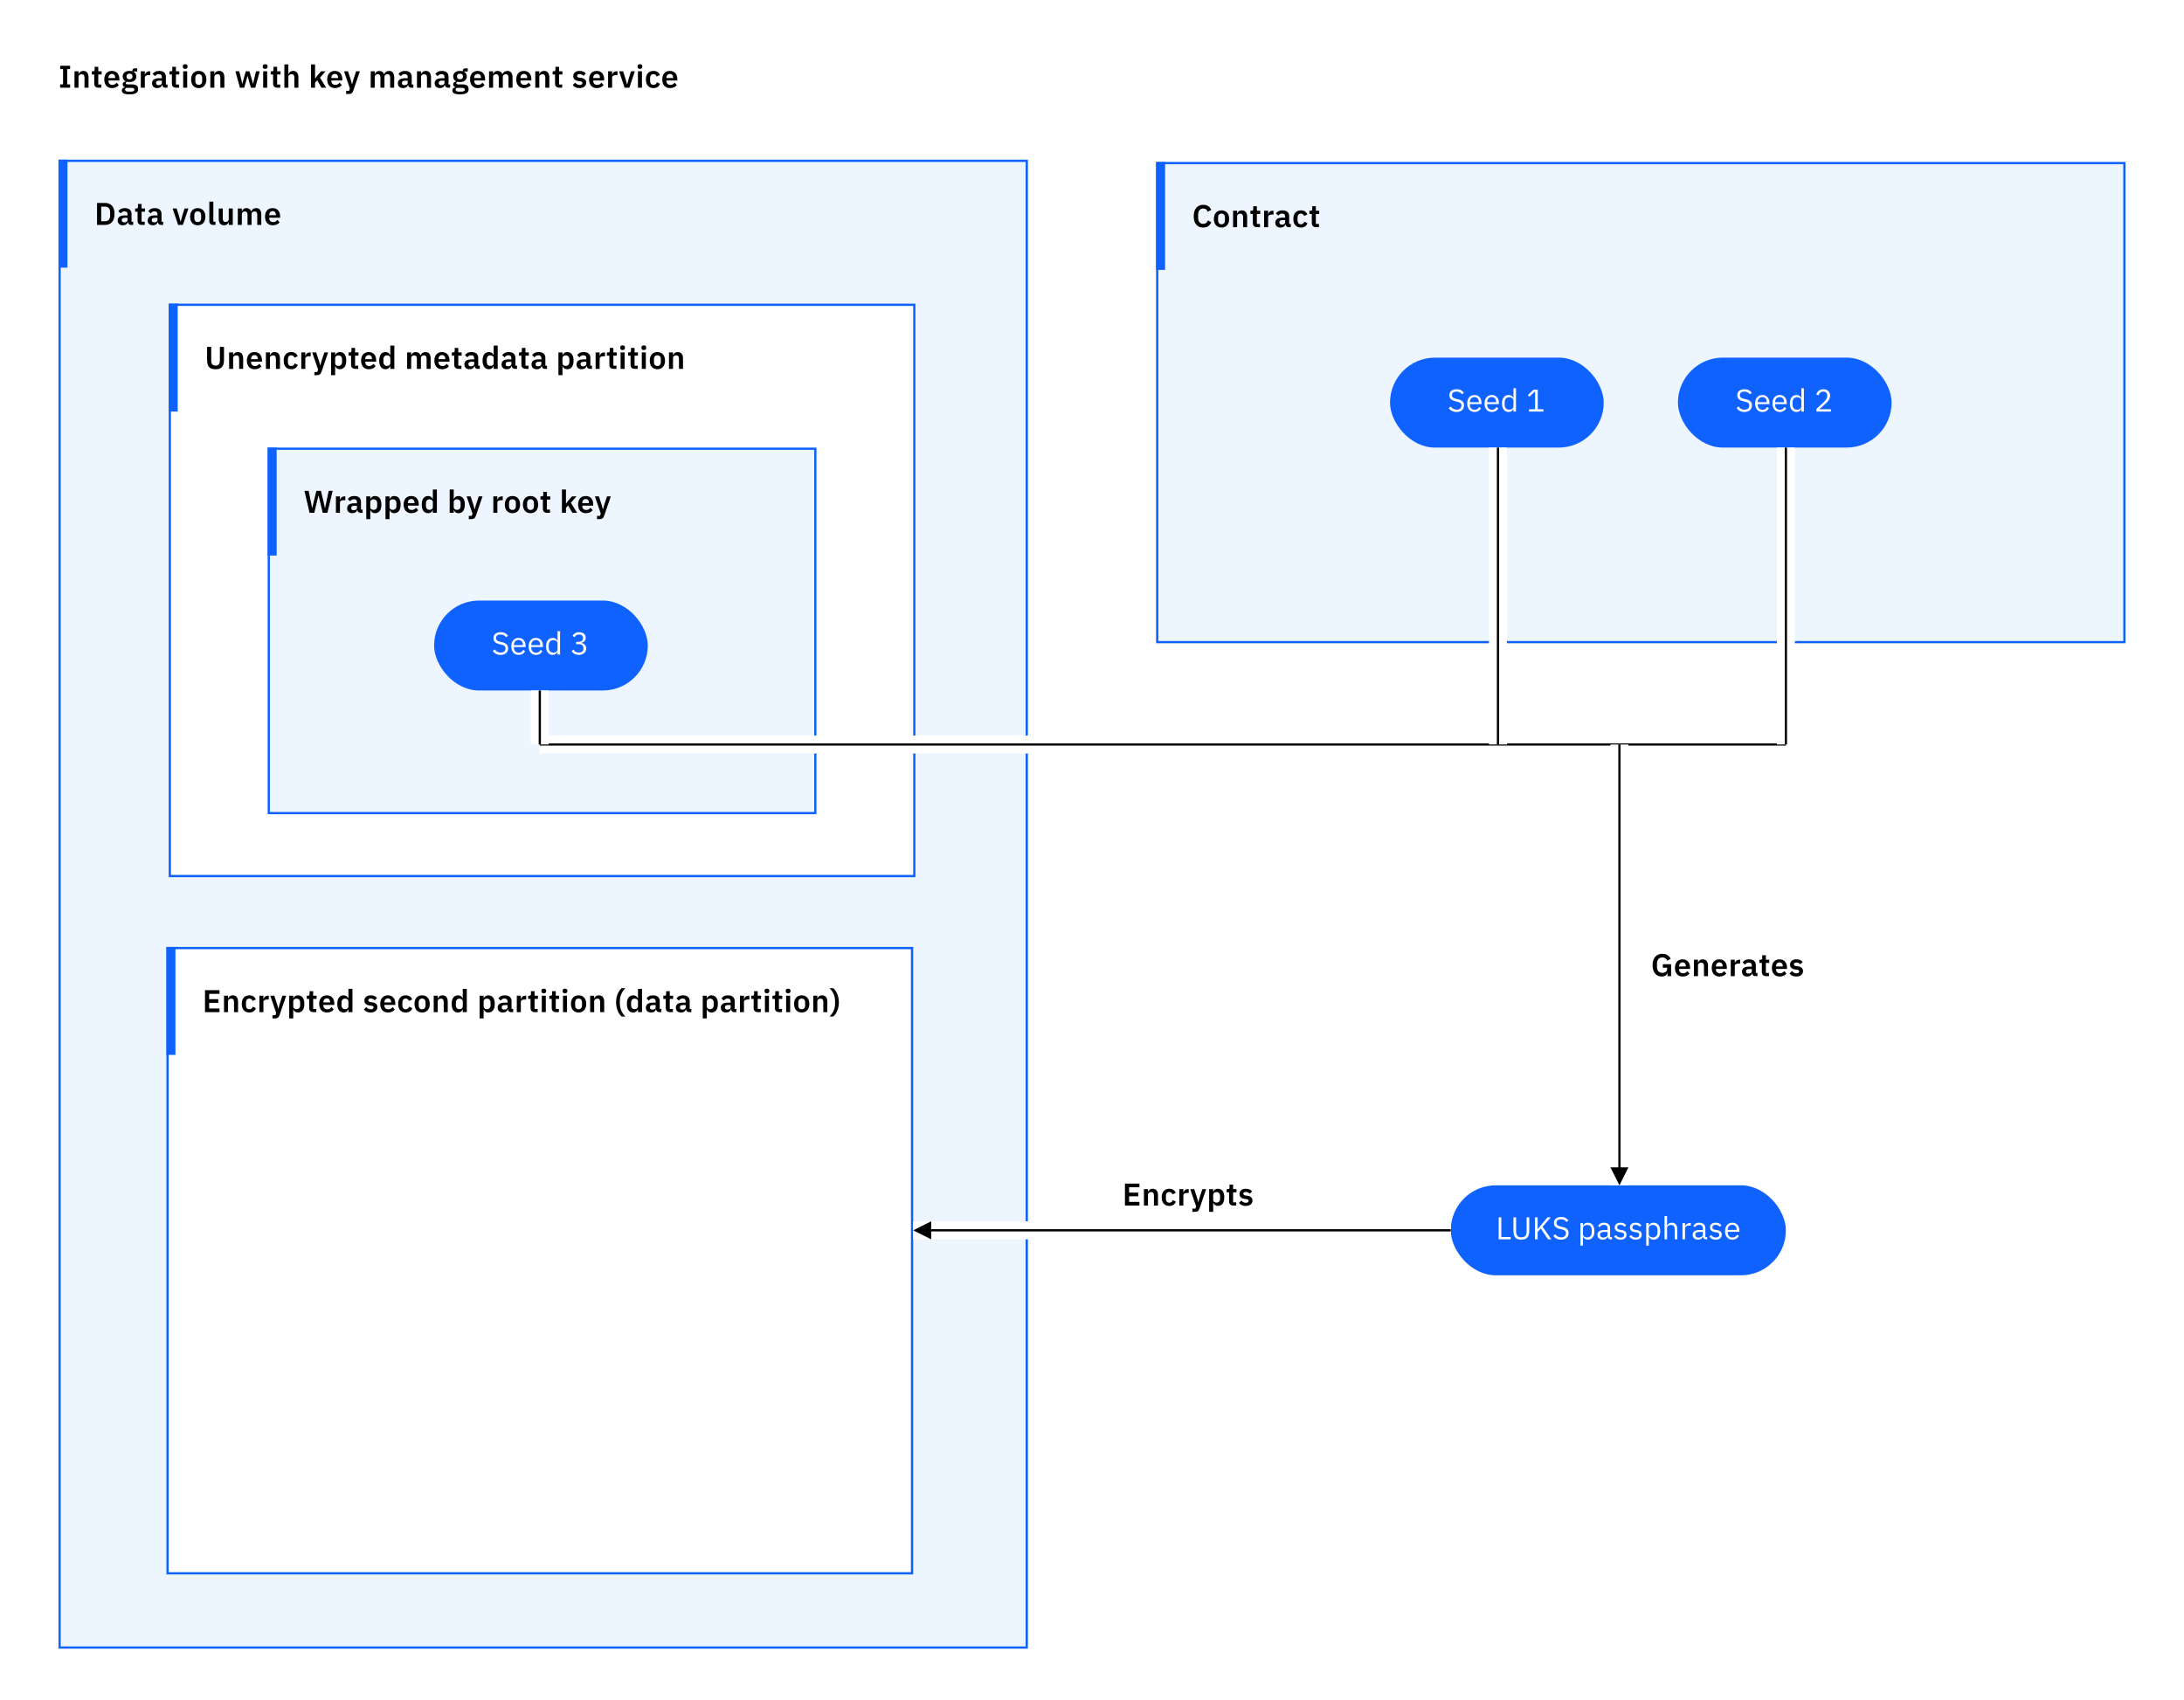 <svg width="971" height="756" viewBox="0 0 971 756" fill="none" xmlns="http://www.w3.org/2000/svg">
<rect width="971" height="756" fill="#F5F5F5"/>
<rect width="971" height="756" fill="white"/>
<rect x="26.5" y="71.5" width="430" height="661" fill="white" style="mix-blend-mode:multiply"/>
<rect x="27" y="72" width="429" height="660" fill="white"/>
<rect x="27" y="72" width="429" height="660" fill="#EDF5FF"/>
<g clip-path="url(#clip0_0_1)">
<path d="M43.148 100V90.228H46.704C49.252 90.228 50.918 91.866 50.918 95.114C50.918 98.362 49.252 100 46.704 100H43.148ZM44.996 98.362H46.704C48.076 98.362 48.958 97.55 48.958 95.884V94.344C48.958 92.678 48.076 91.866 46.704 91.866H44.996V98.362ZM54.654 100.168C53.17 100.168 52.33 99.314 52.33 98.012C52.33 96.514 53.464 95.772 55.452 95.772H56.698V95.24C56.698 94.428 56.292 93.952 55.34 93.952C54.5 93.952 54.024 94.372 53.674 94.876L52.61 93.924C53.142 93.084 53.996 92.524 55.466 92.524C57.44 92.524 58.49 93.462 58.49 95.128V98.572H59.218V100H58.224C57.454 100 56.978 99.496 56.866 98.74H56.782C56.544 99.678 55.746 100.168 54.654 100.168ZM55.256 98.866C56.054 98.866 56.698 98.502 56.698 97.816V96.85H55.55C54.612 96.85 54.15 97.172 54.15 97.746V97.984C54.15 98.572 54.556 98.866 55.256 98.866ZM63.056 100C61.824 100 61.166 99.328 61.166 98.138V94.12H60.088V92.692H60.648C61.18 92.692 61.348 92.44 61.348 91.936V90.69H62.958V92.692H64.456V94.12H62.958V98.572H64.344V100H63.056ZM67.976 100.168C66.492 100.168 65.652 99.314 65.652 98.012C65.652 96.514 66.786 95.772 68.774 95.772H70.02V95.24C70.02 94.428 69.614 93.952 68.662 93.952C67.822 93.952 67.346 94.372 66.996 94.876L65.932 93.924C66.464 93.084 67.318 92.524 68.788 92.524C70.762 92.524 71.812 93.462 71.812 95.128V98.572H72.54V100H71.546C70.776 100 70.3 99.496 70.188 98.74H70.104C69.866 99.678 69.068 100.168 67.976 100.168ZM68.578 98.866C69.376 98.866 70.02 98.502 70.02 97.816V96.85H68.872C67.934 96.85 67.472 97.172 67.472 97.746V97.984C67.472 98.572 67.878 98.866 68.578 98.866ZM81.315 100H79.187L76.751 92.692H78.515L79.537 95.842L80.251 98.446H80.349L81.063 95.842L82.057 92.692H83.765L81.315 100ZM87.91 100.168C85.824 100.168 84.522 98.684 84.522 96.332C84.522 93.994 85.824 92.524 87.91 92.524C90.01 92.524 91.312 93.994 91.312 96.332C91.312 98.684 90.01 100.168 87.91 100.168ZM87.91 98.726C88.848 98.726 89.436 98.124 89.436 97.018V95.66C89.436 94.568 88.848 93.966 87.91 93.966C86.986 93.966 86.398 94.568 86.398 95.66V97.018C86.398 98.124 86.986 98.726 87.91 98.726ZM95.818 100H94.852C93.634 100 93.06 99.356 93.06 98.236V89.64H94.852V98.572H95.818V100ZM101.704 100V98.782H101.634C101.382 99.51 100.794 100.168 99.59 100.168C98.091 100.168 97.251 99.132 97.251 97.312V92.692H99.043V97.13C99.043 98.138 99.421 98.684 100.276 98.684C100.99 98.684 101.704 98.306 101.704 97.522V92.692H103.496V100H101.704ZM107.518 100H105.726V92.692H107.518V93.91H107.588C107.868 93.14 108.456 92.524 109.548 92.524C110.542 92.524 111.312 93.014 111.662 93.994H111.69C111.956 93.182 112.768 92.524 113.93 92.524C115.358 92.524 116.17 93.56 116.17 95.38V100H114.378V95.562C114.378 94.512 114 93.994 113.202 93.994C112.502 93.994 111.844 94.386 111.844 95.17V100H110.052V95.562C110.052 94.512 109.674 93.994 108.876 93.994C108.19 93.994 107.518 94.386 107.518 95.17V100ZM121.268 100.168C119.112 100.168 117.824 98.67 117.824 96.332C117.824 94.022 119.07 92.524 121.212 92.524C123.494 92.524 124.544 94.204 124.544 96.206V96.794H119.686V96.976C119.686 98.026 120.288 98.74 121.464 98.74C122.346 98.74 122.878 98.32 123.326 97.746L124.292 98.824C123.69 99.65 122.626 100.168 121.268 100.168ZM121.24 93.868C120.302 93.868 119.686 94.568 119.686 95.576V95.688H122.682V95.562C122.682 94.554 122.164 93.868 121.24 93.868Z" fill="black"/>
<line x1="28" y1="71" x2="28" y2="119" stroke="#0F62FE" stroke-width="4"/>
</g>
<rect x="26.5" y="71.5" width="430" height="661" stroke="#0F62FE"/>
<rect x="514.5" y="72.5" width="430" height="213" fill="white" style="mix-blend-mode:multiply"/>
<rect x="515" y="73" width="429" height="212" fill="white"/>
<rect x="515" y="73" width="429" height="212" fill="#EDF5FF"/>
<g clip-path="url(#clip1_0_1)">
<path d="M534.942 101.168C532.366 101.168 530.728 99.474 530.728 96.184C530.728 92.894 532.366 91.06 534.942 91.06C536.692 91.06 537.826 91.802 538.512 93.314L536.93 94.154C536.65 93.286 536.034 92.698 534.942 92.698C533.57 92.698 532.688 93.692 532.688 95.358V96.898C532.688 98.578 533.57 99.53 534.942 99.53C536.048 99.53 536.734 98.858 537.056 97.976L538.554 98.858C537.854 100.314 536.692 101.168 534.942 101.168ZM543.076 101.168C540.99 101.168 539.688 99.684 539.688 97.332C539.688 94.994 540.99 93.524 543.076 93.524C545.176 93.524 546.478 94.994 546.478 97.332C546.478 99.684 545.176 101.168 543.076 101.168ZM543.076 99.726C544.014 99.726 544.602 99.124 544.602 98.018V96.66C544.602 95.568 544.014 94.966 543.076 94.966C542.152 94.966 541.564 95.568 541.564 96.66V98.018C541.564 99.124 542.152 99.726 543.076 99.726ZM550.019 101H548.227V93.692H550.019V94.91H550.089C550.383 94.126 550.999 93.524 552.133 93.524C553.631 93.524 554.471 94.56 554.471 96.38V101H552.679V96.562C552.679 95.526 552.329 94.994 551.475 94.994C550.733 94.994 550.019 95.386 550.019 96.17V101ZM558.9 101C557.668 101 557.01 100.328 557.01 99.138V95.12H555.932V93.692H556.492C557.024 93.692 557.192 93.44 557.192 92.936V91.69H558.802V93.692H560.3V95.12H558.802V99.572H560.188V101H558.9ZM563.806 101H562.014V93.692H563.806V95.204H563.876C564.058 94.434 564.646 93.692 565.808 93.692H566.2V95.386H565.64C564.436 95.386 563.806 95.722 563.806 96.52V101ZM569.326 101.168C567.842 101.168 567.002 100.314 567.002 99.012C567.002 97.514 568.136 96.772 570.124 96.772H571.37V96.24C571.37 95.428 570.964 94.952 570.012 94.952C569.172 94.952 568.696 95.372 568.346 95.876L567.282 94.924C567.814 94.084 568.668 93.524 570.138 93.524C572.112 93.524 573.162 94.462 573.162 96.128V99.572H573.89V101H572.896C572.126 101 571.65 100.496 571.538 99.74H571.454C571.216 100.678 570.418 101.168 569.326 101.168ZM569.928 99.866C570.726 99.866 571.37 99.502 571.37 98.816V97.85H570.222C569.284 97.85 568.822 98.172 568.822 98.746V98.984C568.822 99.572 569.228 99.866 569.928 99.866ZM578.384 101.168C576.228 101.168 575.01 99.684 575.01 97.332C575.01 94.994 576.228 93.524 578.384 93.524C579.854 93.524 580.82 94.224 581.254 95.372L579.784 96.03C579.616 95.414 579.154 94.966 578.384 94.966C577.39 94.966 576.886 95.666 576.886 96.688V98.018C576.886 99.04 577.39 99.726 578.384 99.726C579.238 99.726 579.658 99.236 579.924 98.578L581.296 99.236C580.82 100.524 579.798 101.168 578.384 101.168ZM585.12 101C583.888 101 583.23 100.328 583.23 99.138V95.12H582.152V93.692H582.712C583.244 93.692 583.412 93.44 583.412 92.936V91.69H585.022V93.692H586.52V95.12H585.022V99.572H586.408V101H585.12Z" fill="black"/>
<line x1="516" y1="72" x2="516" y2="120" stroke="#0F62FE" stroke-width="4"/>
</g>
<rect x="514.5" y="72.5" width="430" height="213" stroke="#0F62FE"/>
<rect x="76" y="136" width="330" height="253" fill="white"/>
<g clip-path="url(#clip2_0_1)">
<path d="M92.078 154.228H93.898V160.234C93.898 161.76 94.43 162.53 95.83 162.53C97.23 162.53 97.762 161.76 97.762 160.234V154.228H99.582V159.996C99.582 162.866 98.56 164.168 95.816 164.168C93.072 164.168 92.078 162.866 92.078 159.996V154.228ZM103.654 164H101.862V156.692H103.654V157.91H103.724C104.018 157.126 104.634 156.524 105.768 156.524C107.266 156.524 108.106 157.56 108.106 159.38V164H106.314V159.562C106.314 158.526 105.964 157.994 105.11 157.994C104.368 157.994 103.654 158.386 103.654 159.17V164ZM113.206 164.168C111.05 164.168 109.762 162.67 109.762 160.332C109.762 158.022 111.008 156.524 113.15 156.524C115.432 156.524 116.482 158.204 116.482 160.206V160.794H111.624V160.976C111.624 162.026 112.226 162.74 113.402 162.74C114.284 162.74 114.816 162.32 115.264 161.746L116.23 162.824C115.628 163.65 114.564 164.168 113.206 164.168ZM113.178 157.868C112.24 157.868 111.624 158.568 111.624 159.576V159.688H114.62V159.562C114.62 158.554 114.102 157.868 113.178 157.868ZM120.011 164H118.219V156.692H120.011V157.91H120.081C120.375 157.126 120.991 156.524 122.125 156.524C123.623 156.524 124.463 157.56 124.463 159.38V164H122.671V159.562C122.671 158.526 122.321 157.994 121.467 157.994C120.725 157.994 120.011 158.386 120.011 159.17V164ZM129.494 164.168C127.338 164.168 126.12 162.684 126.12 160.332C126.12 157.994 127.338 156.524 129.494 156.524C130.964 156.524 131.93 157.224 132.364 158.372L130.894 159.03C130.726 158.414 130.264 157.966 129.494 157.966C128.5 157.966 127.996 158.666 127.996 159.688V161.018C127.996 162.04 128.5 162.726 129.494 162.726C130.348 162.726 130.768 162.236 131.034 161.578L132.406 162.236C131.93 163.524 130.908 164.168 129.494 164.168ZM135.739 164H133.947V156.692H135.739V158.204H135.809C135.991 157.434 136.579 156.692 137.741 156.692H138.133V158.386H137.573C136.369 158.386 135.739 158.722 135.739 159.52V164ZM142.919 160.556L144.193 156.692H145.873L142.933 165.302C142.569 166.352 142.051 166.8 140.847 166.8H139.769V165.372H141.085L141.421 164.35L138.803 156.692H140.581L141.855 160.556L142.331 162.404H142.415L142.919 160.556ZM147.215 166.8V156.692H149.007V157.896H149.063C149.329 157.056 150.113 156.524 151.079 156.524C152.927 156.524 153.949 157.896 153.949 160.332C153.949 162.782 152.927 164.168 151.079 164.168C150.113 164.168 149.343 163.608 149.063 162.782H149.007V166.8H147.215ZM150.505 162.684C151.429 162.684 152.073 162.012 152.073 160.976V159.716C152.073 158.68 151.429 157.994 150.505 157.994C149.651 157.994 149.007 158.456 149.007 159.17V161.494C149.007 162.25 149.651 162.684 150.505 162.684ZM157.969 164C156.737 164 156.079 163.328 156.079 162.138V158.12H155.001V156.692H155.561C156.093 156.692 156.261 156.44 156.261 155.936V154.69H157.871V156.692H159.369V158.12H157.871V162.572H159.257V164H157.969ZM163.983 164.168C161.827 164.168 160.539 162.67 160.539 160.332C160.539 158.022 161.785 156.524 163.927 156.524C166.209 156.524 167.259 158.204 167.259 160.206V160.794H162.401V160.976C162.401 162.026 163.003 162.74 164.179 162.74C165.061 162.74 165.593 162.32 166.041 161.746L167.007 162.824C166.405 163.65 165.341 164.168 163.983 164.168ZM163.955 157.868C163.017 157.868 162.401 158.568 162.401 159.576V159.688H165.397V159.562C165.397 158.554 164.879 157.868 163.955 157.868ZM173.531 164V162.782H173.461C173.195 163.608 172.411 164.168 171.445 164.168C169.611 164.168 168.589 162.782 168.589 160.332C168.589 157.896 169.611 156.524 171.445 156.524C172.411 156.524 173.209 157.056 173.461 157.896H173.531V153.64H175.323V164H173.531ZM172.019 162.684C172.873 162.684 173.531 162.25 173.531 161.494V159.17C173.531 158.456 172.873 157.994 172.019 157.994C171.095 157.994 170.465 158.68 170.465 159.716V160.976C170.465 162.012 171.095 162.684 172.019 162.684ZM182.81 164H181.018V156.692H182.81V157.91H182.88C183.16 157.14 183.748 156.524 184.84 156.524C185.834 156.524 186.604 157.014 186.954 157.994H186.982C187.248 157.182 188.06 156.524 189.222 156.524C190.65 156.524 191.462 157.56 191.462 159.38V164H189.67V159.562C189.67 158.512 189.292 157.994 188.494 157.994C187.794 157.994 187.136 158.386 187.136 159.17V164H185.344V159.562C185.344 158.512 184.966 157.994 184.168 157.994C183.482 157.994 182.81 158.386 182.81 159.17V164ZM196.56 164.168C194.404 164.168 193.116 162.67 193.116 160.332C193.116 158.022 194.362 156.524 196.504 156.524C198.786 156.524 199.836 158.204 199.836 160.206V160.794H194.978V160.976C194.978 162.026 195.58 162.74 196.756 162.74C197.638 162.74 198.17 162.32 198.618 161.746L199.584 162.824C198.982 163.65 197.918 164.168 196.56 164.168ZM196.532 157.868C195.594 157.868 194.978 158.568 194.978 159.576V159.688H197.974V159.562C197.974 158.554 197.456 157.868 196.532 157.868ZM203.855 164C202.623 164 201.965 163.328 201.965 162.138V158.12H200.887V156.692H201.447C201.979 156.692 202.147 156.44 202.147 155.936V154.69H203.757V156.692H205.255V158.12H203.757V162.572H205.143V164H203.855ZM208.775 164.168C207.291 164.168 206.451 163.314 206.451 162.012C206.451 160.514 207.585 159.772 209.573 159.772H210.819V159.24C210.819 158.428 210.413 157.952 209.461 157.952C208.621 157.952 208.145 158.372 207.795 158.876L206.731 157.924C207.263 157.084 208.117 156.524 209.587 156.524C211.561 156.524 212.611 157.462 212.611 159.128V162.572H213.339V164H212.345C211.575 164 211.099 163.496 210.987 162.74H210.903C210.665 163.678 209.867 164.168 208.775 164.168ZM209.377 162.866C210.175 162.866 210.819 162.502 210.819 161.816V160.85H209.671C208.733 160.85 208.271 161.172 208.271 161.746V161.984C208.271 162.572 208.677 162.866 209.377 162.866ZM219.486 164V162.782H219.416C219.15 163.608 218.366 164.168 217.4 164.168C215.566 164.168 214.544 162.782 214.544 160.332C214.544 157.896 215.566 156.524 217.4 156.524C218.366 156.524 219.164 157.056 219.416 157.896H219.486V153.64H221.278V164H219.486ZM217.974 162.684C218.828 162.684 219.486 162.25 219.486 161.494V159.17C219.486 158.456 218.828 157.994 217.974 157.994C217.05 157.994 216.42 158.68 216.42 159.716V160.976C216.42 162.012 217.05 162.684 217.974 162.684ZM225.31 164.168C223.826 164.168 222.986 163.314 222.986 162.012C222.986 160.514 224.12 159.772 226.108 159.772H227.354V159.24C227.354 158.428 226.948 157.952 225.996 157.952C225.156 157.952 224.68 158.372 224.33 158.876L223.266 157.924C223.798 157.084 224.652 156.524 226.122 156.524C228.096 156.524 229.146 157.462 229.146 159.128V162.572H229.874V164H228.88C228.11 164 227.634 163.496 227.522 162.74H227.438C227.2 163.678 226.402 164.168 225.31 164.168ZM225.912 162.866C226.71 162.866 227.354 162.502 227.354 161.816V160.85H226.206C225.268 160.85 224.806 161.172 224.806 161.746V161.984C224.806 162.572 225.212 162.866 225.912 162.866ZM233.712 164C232.48 164 231.822 163.328 231.822 162.138V158.12H230.744V156.692H231.304C231.836 156.692 232.004 156.44 232.004 155.936V154.69H233.614V156.692H235.112V158.12H233.614V162.572H235V164H233.712ZM238.632 164.168C237.148 164.168 236.308 163.314 236.308 162.012C236.308 160.514 237.442 159.772 239.43 159.772H240.676V159.24C240.676 158.428 240.27 157.952 239.318 157.952C238.478 157.952 238.002 158.372 237.652 158.876L236.588 157.924C237.12 157.084 237.974 156.524 239.444 156.524C241.418 156.524 242.468 157.462 242.468 159.128V162.572H243.196V164H242.202C241.432 164 240.956 163.496 240.844 162.74H240.76C240.522 163.678 239.724 164.168 238.632 164.168ZM239.234 162.866C240.032 162.866 240.676 162.502 240.676 161.816V160.85H239.528C238.59 160.85 238.128 161.172 238.128 161.746V161.984C238.128 162.572 238.534 162.866 239.234 162.866ZM248.275 166.8V156.692H250.067V157.896H250.123C250.389 157.056 251.173 156.524 252.139 156.524C253.987 156.524 255.009 157.896 255.009 160.332C255.009 162.782 253.987 164.168 252.139 164.168C251.173 164.168 250.403 163.608 250.123 162.782H250.067V166.8H248.275ZM251.565 162.684C252.489 162.684 253.133 162.012 253.133 160.976V159.716C253.133 158.68 252.489 157.994 251.565 157.994C250.711 157.994 250.067 158.456 250.067 159.17V161.494C250.067 162.25 250.711 162.684 251.565 162.684ZM258.635 164.168C257.151 164.168 256.311 163.314 256.311 162.012C256.311 160.514 257.445 159.772 259.433 159.772H260.679V159.24C260.679 158.428 260.273 157.952 259.321 157.952C258.481 157.952 258.005 158.372 257.655 158.876L256.591 157.924C257.123 157.084 257.977 156.524 259.447 156.524C261.421 156.524 262.471 157.462 262.471 159.128V162.572H263.199V164H262.205C261.435 164 260.959 163.496 260.847 162.74H260.763C260.525 163.678 259.727 164.168 258.635 164.168ZM259.237 162.866C260.035 162.866 260.679 162.502 260.679 161.816V160.85H259.531C258.593 160.85 258.131 161.172 258.131 161.746V161.984C258.131 162.572 258.537 162.866 259.237 162.866ZM266.602 164H264.81V156.692H266.602V158.204H266.672C266.854 157.434 267.442 156.692 268.604 156.692H268.996V158.386H268.436C267.232 158.386 266.602 158.722 266.602 159.52V164ZM272.803 164C271.571 164 270.913 163.328 270.913 162.138V158.12H269.835V156.692H270.395C270.927 156.692 271.095 156.44 271.095 155.936V154.69H272.705V156.692H274.203V158.12H272.705V162.572H274.091V164H272.803ZM276.813 155.628C276.071 155.628 275.763 155.25 275.763 154.732V154.452C275.763 153.934 276.071 153.556 276.813 153.556C277.541 153.556 277.863 153.934 277.863 154.452V154.732C277.863 155.25 277.541 155.628 276.813 155.628ZM275.917 164V156.692H277.709V164H275.917ZM282.228 164C280.996 164 280.338 163.328 280.338 162.138V158.12H279.26V156.692H279.82C280.352 156.692 280.52 156.44 280.52 155.936V154.69H282.13V156.692H283.628V158.12H282.13V162.572H283.516V164H282.228ZM286.238 155.628C285.496 155.628 285.188 155.25 285.188 154.732V154.452C285.188 153.934 285.496 153.556 286.238 153.556C286.966 153.556 287.288 153.934 287.288 154.452V154.732C287.288 155.25 286.966 155.628 286.238 155.628ZM285.342 164V156.692H287.134V164H285.342ZM292.269 164.168C290.183 164.168 288.881 162.684 288.881 160.332C288.881 157.994 290.183 156.524 292.269 156.524C294.369 156.524 295.671 157.994 295.671 160.332C295.671 162.684 294.369 164.168 292.269 164.168ZM292.269 162.726C293.207 162.726 293.795 162.124 293.795 161.018V159.66C293.795 158.568 293.207 157.966 292.269 157.966C291.345 157.966 290.757 158.568 290.757 159.66V161.018C290.757 162.124 291.345 162.726 292.269 162.726ZM299.212 164H297.42V156.692H299.212V157.91H299.282C299.576 157.126 300.192 156.524 301.326 156.524C302.824 156.524 303.664 157.56 303.664 159.38V164H301.872V159.562C301.872 158.526 301.522 157.994 300.668 157.994C299.926 157.994 299.212 158.386 299.212 159.17V164Z" fill="black"/>
<line x1="77" y1="135" x2="77" y2="183" stroke="#0F62FE" stroke-width="4"/>
</g>
<rect x="75.5" y="135.5" width="331" height="254" stroke="#0F62FE"/>
<rect x="75" y="422" width="330" height="277" fill="white"/>
<g clip-path="url(#clip3_0_1)">
<path d="M97.588 450H91.148V440.228H97.588V441.866H92.996V444.232H97.056V445.87H92.996V448.362H97.588V450ZM101.383 450H99.591V442.692H101.383V443.91H101.453C101.747 443.126 102.363 442.524 103.497 442.524C104.995 442.524 105.835 443.56 105.835 445.38V450H104.043V445.562C104.043 444.526 103.693 443.994 102.839 443.994C102.097 443.994 101.383 444.386 101.383 445.17V450ZM110.865 450.168C108.709 450.168 107.491 448.684 107.491 446.332C107.491 443.994 108.709 442.524 110.865 442.524C112.335 442.524 113.301 443.224 113.735 444.372L112.265 445.03C112.097 444.414 111.635 443.966 110.865 443.966C109.871 443.966 109.367 444.666 109.367 445.688V447.018C109.367 448.04 109.871 448.726 110.865 448.726C111.719 448.726 112.139 448.236 112.405 447.578L113.777 448.236C113.301 449.524 112.279 450.168 110.865 450.168ZM117.111 450H115.319V442.692H117.111V444.204H117.181C117.363 443.434 117.951 442.692 119.113 442.692H119.505V444.386H118.945C117.741 444.386 117.111 444.722 117.111 445.52V450ZM124.29 446.556L125.564 442.692H127.244L124.304 451.302C123.94 452.352 123.422 452.8 122.218 452.8H121.14V451.372H122.456L122.792 450.35L120.174 442.692H121.952L123.226 446.556L123.702 448.404H123.786L124.29 446.556ZM128.586 452.8V442.692H130.378V443.896H130.434C130.7 443.056 131.484 442.524 132.45 442.524C134.298 442.524 135.32 443.896 135.32 446.332C135.32 448.782 134.298 450.168 132.45 450.168C131.484 450.168 130.714 449.608 130.434 448.782H130.378V452.8H128.586ZM131.876 448.684C132.8 448.684 133.444 448.012 133.444 446.976V445.716C133.444 444.68 132.8 443.994 131.876 443.994C131.022 443.994 130.378 444.456 130.378 445.17V447.494C130.378 448.25 131.022 448.684 131.876 448.684ZM139.34 450C138.108 450 137.45 449.328 137.45 448.138V444.12H136.372V442.692H136.932C137.464 442.692 137.632 442.44 137.632 441.936V440.69H139.242V442.692H140.74V444.12H139.242V448.572H140.628V450H139.34ZM145.354 450.168C143.198 450.168 141.91 448.67 141.91 446.332C141.91 444.022 143.156 442.524 145.298 442.524C147.58 442.524 148.63 444.204 148.63 446.206V446.794H143.772V446.976C143.772 448.026 144.374 448.74 145.55 448.74C146.432 448.74 146.964 448.32 147.412 447.746L148.378 448.824C147.776 449.65 146.712 450.168 145.354 450.168ZM145.326 443.868C144.388 443.868 143.772 444.568 143.772 445.576V445.688H146.768V445.562C146.768 444.554 146.25 443.868 145.326 443.868ZM154.903 450V448.782H154.833C154.567 449.608 153.783 450.168 152.817 450.168C150.983 450.168 149.961 448.782 149.961 446.332C149.961 443.896 150.983 442.524 152.817 442.524C153.783 442.524 154.581 443.056 154.833 443.896H154.903V439.64H156.695V450H154.903ZM153.391 448.684C154.245 448.684 154.903 448.25 154.903 447.494V445.17C154.903 444.456 154.245 443.994 153.391 443.994C152.467 443.994 151.837 444.68 151.837 445.716V446.976C151.837 448.012 152.467 448.684 153.391 448.684ZM164.784 450.168C163.398 450.168 162.488 449.664 161.76 448.824L162.852 447.76C163.384 448.376 164.028 448.754 164.854 448.754C165.708 448.754 166.072 448.432 166.072 447.914C166.072 447.494 165.82 447.228 165.176 447.144L164.448 447.046C162.88 446.85 162.012 446.164 162.012 444.834C162.012 443.42 163.118 442.524 164.784 442.524C166.212 442.524 166.94 442.944 167.64 443.672L166.59 444.722C166.17 444.274 165.554 443.938 164.84 443.938C164.07 443.938 163.734 444.246 163.734 444.694C163.734 445.184 164 445.408 164.686 445.52L165.428 445.618C167.024 445.842 167.794 446.556 167.794 447.774C167.794 449.188 166.604 450.168 164.784 450.168ZM172.49 450.168C170.334 450.168 169.046 448.67 169.046 446.332C169.046 444.022 170.292 442.524 172.434 442.524C174.716 442.524 175.766 444.204 175.766 446.206V446.794H170.908V446.976C170.908 448.026 171.51 448.74 172.686 448.74C173.568 448.74 174.1 448.32 174.548 447.746L175.514 448.824C174.912 449.65 173.848 450.168 172.49 450.168ZM172.462 443.868C171.524 443.868 170.908 444.568 170.908 445.576V445.688H173.904V445.562C173.904 444.554 173.386 443.868 172.462 443.868ZM180.387 450.168C178.231 450.168 177.013 448.684 177.013 446.332C177.013 443.994 178.231 442.524 180.387 442.524C181.857 442.524 182.823 443.224 183.257 444.372L181.787 445.03C181.619 444.414 181.157 443.966 180.387 443.966C179.393 443.966 178.889 444.666 178.889 445.688V447.018C178.889 448.04 179.393 448.726 180.387 448.726C181.241 448.726 181.661 448.236 181.927 447.578L183.299 448.236C182.823 449.524 181.801 450.168 180.387 450.168ZM187.67 450.168C185.584 450.168 184.282 448.684 184.282 446.332C184.282 443.994 185.584 442.524 187.67 442.524C189.77 442.524 191.072 443.994 191.072 446.332C191.072 448.684 189.77 450.168 187.67 450.168ZM187.67 448.726C188.608 448.726 189.196 448.124 189.196 447.018V445.66C189.196 444.568 188.608 443.966 187.67 443.966C186.746 443.966 186.158 444.568 186.158 445.66V447.018C186.158 448.124 186.746 448.726 187.67 448.726ZM194.613 450H192.821V442.692H194.613V443.91H194.683C194.977 443.126 195.593 442.524 196.727 442.524C198.225 442.524 199.065 443.56 199.065 445.38V450H197.273V445.562C197.273 444.526 196.923 443.994 196.069 443.994C195.327 443.994 194.613 444.386 194.613 445.17V450ZM205.747 450V448.782H205.677C205.411 449.608 204.627 450.168 203.661 450.168C201.827 450.168 200.805 448.782 200.805 446.332C200.805 443.896 201.827 442.524 203.661 442.524C204.627 442.524 205.425 443.056 205.677 443.896H205.747V439.64H207.539V450H205.747ZM204.235 448.684C205.089 448.684 205.747 448.25 205.747 447.494V445.17C205.747 444.456 205.089 443.994 204.235 443.994C203.311 443.994 202.681 444.68 202.681 445.716V446.976C202.681 448.012 203.311 448.684 204.235 448.684ZM213.235 452.8V442.692H215.027V443.896H215.083C215.349 443.056 216.133 442.524 217.099 442.524C218.947 442.524 219.969 443.896 219.969 446.332C219.969 448.782 218.947 450.168 217.099 450.168C216.133 450.168 215.363 449.608 215.083 448.782H215.027V452.8H213.235ZM216.525 448.684C217.449 448.684 218.093 448.012 218.093 446.976V445.716C218.093 444.68 217.449 443.994 216.525 443.994C215.671 443.994 215.027 444.456 215.027 445.17V447.494C215.027 448.25 215.671 448.684 216.525 448.684ZM223.595 450.168C222.111 450.168 221.271 449.314 221.271 448.012C221.271 446.514 222.405 445.772 224.393 445.772H225.639V445.24C225.639 444.428 225.233 443.952 224.281 443.952C223.441 443.952 222.965 444.372 222.615 444.876L221.551 443.924C222.083 443.084 222.937 442.524 224.407 442.524C226.381 442.524 227.431 443.462 227.431 445.128V448.572H228.159V450H227.165C226.395 450 225.919 449.496 225.807 448.74H225.723C225.485 449.678 224.687 450.168 223.595 450.168ZM224.197 448.866C224.995 448.866 225.639 448.502 225.639 447.816V446.85H224.491C223.553 446.85 223.091 447.172 223.091 447.746V447.984C223.091 448.572 223.497 448.866 224.197 448.866ZM231.561 450H229.769V442.692H231.561V444.204H231.631C231.813 443.434 232.401 442.692 233.563 442.692H233.955V444.386H233.395C232.191 444.386 231.561 444.722 231.561 445.52V450ZM237.762 450C236.53 450 235.872 449.328 235.872 448.138V444.12H234.794V442.692H235.354C235.886 442.692 236.054 442.44 236.054 441.936V440.69H237.664V442.692H239.162V444.12H237.664V448.572H239.05V450H237.762ZM241.772 441.628C241.03 441.628 240.722 441.25 240.722 440.732V440.452C240.722 439.934 241.03 439.556 241.772 439.556C242.5 439.556 242.822 439.934 242.822 440.452V440.732C242.822 441.25 242.5 441.628 241.772 441.628ZM240.876 450V442.692H242.668V450H240.876ZM247.188 450C245.956 450 245.298 449.328 245.298 448.138V444.12H244.22V442.692H244.78C245.312 442.692 245.48 442.44 245.48 441.936V440.69H247.09V442.692H248.588V444.12H247.09V448.572H248.476V450H247.188ZM251.198 441.628C250.456 441.628 250.148 441.25 250.148 440.732V440.452C250.148 439.934 250.456 439.556 251.198 439.556C251.926 439.556 252.248 439.934 252.248 440.452V440.732C252.248 441.25 251.926 441.628 251.198 441.628ZM250.302 450V442.692H252.094V450H250.302ZM257.229 450.168C255.143 450.168 253.841 448.684 253.841 446.332C253.841 443.994 255.143 442.524 257.229 442.524C259.329 442.524 260.631 443.994 260.631 446.332C260.631 448.684 259.329 450.168 257.229 450.168ZM257.229 448.726C258.167 448.726 258.755 448.124 258.755 447.018V445.66C258.755 444.568 258.167 443.966 257.229 443.966C256.305 443.966 255.717 444.568 255.717 445.66V447.018C255.717 448.124 256.305 448.726 257.229 448.726ZM264.172 450H262.38V442.692H264.172V443.91H264.242C264.536 443.126 265.152 442.524 266.286 442.524C267.784 442.524 268.624 443.56 268.624 445.38V450H266.832V445.562C266.832 444.526 266.482 443.994 265.628 443.994C264.886 443.994 264.172 444.386 264.172 445.17V450ZM273.903 445.632C273.903 442.93 274.967 440.578 276.367 439.36H278.061C276.549 440.76 275.583 442.86 275.583 445.128V446.164C275.583 448.488 276.563 450.574 278.061 451.932H276.367C274.995 450.756 273.903 448.362 273.903 445.632ZM283.652 450V448.782H283.582C283.316 449.608 282.532 450.168 281.566 450.168C279.732 450.168 278.71 448.782 278.71 446.332C278.71 443.896 279.732 442.524 281.566 442.524C282.532 442.524 283.33 443.056 283.582 443.896H283.652V439.64H285.444V450H283.652ZM282.14 448.684C282.994 448.684 283.652 448.25 283.652 447.494V445.17C283.652 444.456 282.994 443.994 282.14 443.994C281.216 443.994 280.586 444.68 280.586 445.716V446.976C280.586 448.012 281.216 448.684 282.14 448.684ZM289.476 450.168C287.992 450.168 287.152 449.314 287.152 448.012C287.152 446.514 288.286 445.772 290.274 445.772H291.52V445.24C291.52 444.428 291.114 443.952 290.162 443.952C289.322 443.952 288.846 444.372 288.496 444.876L287.432 443.924C287.964 443.084 288.818 442.524 290.288 442.524C292.262 442.524 293.312 443.462 293.312 445.128V448.572H294.04V450H293.046C292.276 450 291.8 449.496 291.688 448.74H291.604C291.366 449.678 290.568 450.168 289.476 450.168ZM290.078 448.866C290.876 448.866 291.52 448.502 291.52 447.816V446.85H290.372C289.434 446.85 288.972 447.172 288.972 447.746V447.984C288.972 448.572 289.378 448.866 290.078 448.866ZM297.878 450C296.646 450 295.988 449.328 295.988 448.138V444.12H294.91V442.692H295.47C296.002 442.692 296.17 442.44 296.17 441.936V440.69H297.78V442.692H299.278V444.12H297.78V448.572H299.166V450H297.878ZM302.798 450.168C301.314 450.168 300.474 449.314 300.474 448.012C300.474 446.514 301.608 445.772 303.596 445.772H304.842V445.24C304.842 444.428 304.436 443.952 303.484 443.952C302.644 443.952 302.168 444.372 301.818 444.876L300.754 443.924C301.286 443.084 302.14 442.524 303.61 442.524C305.584 442.524 306.634 443.462 306.634 445.128V448.572H307.362V450H306.368C305.598 450 305.122 449.496 305.01 448.74H304.926C304.688 449.678 303.89 450.168 302.798 450.168ZM303.4 448.866C304.198 448.866 304.842 448.502 304.842 447.816V446.85H303.694C302.756 446.85 302.294 447.172 302.294 447.746V447.984C302.294 448.572 302.7 448.866 303.4 448.866ZM312.441 452.8V442.692H314.233V443.896H314.289C314.555 443.056 315.339 442.524 316.305 442.524C318.153 442.524 319.175 443.896 319.175 446.332C319.175 448.782 318.153 450.168 316.305 450.168C315.339 450.168 314.569 449.608 314.289 448.782H314.233V452.8H312.441ZM315.731 448.684C316.655 448.684 317.299 448.012 317.299 446.976V445.716C317.299 444.68 316.655 443.994 315.731 443.994C314.877 443.994 314.233 444.456 314.233 445.17V447.494C314.233 448.25 314.877 448.684 315.731 448.684ZM322.802 450.168C321.318 450.168 320.478 449.314 320.478 448.012C320.478 446.514 321.612 445.772 323.6 445.772H324.846V445.24C324.846 444.428 324.44 443.952 323.488 443.952C322.648 443.952 322.172 444.372 321.822 444.876L320.758 443.924C321.29 443.084 322.144 442.524 323.614 442.524C325.588 442.524 326.638 443.462 326.638 445.128V448.572H327.366V450H326.372C325.602 450 325.126 449.496 325.014 448.74H324.93C324.692 449.678 323.894 450.168 322.802 450.168ZM323.404 448.866C324.202 448.866 324.846 448.502 324.846 447.816V446.85H323.698C322.76 446.85 322.298 447.172 322.298 447.746V447.984C322.298 448.572 322.704 448.866 323.404 448.866ZM330.768 450H328.976V442.692H330.768V444.204H330.838C331.02 443.434 331.608 442.692 332.77 442.692H333.162V444.386H332.602C331.398 444.386 330.768 444.722 330.768 445.52V450ZM336.969 450C335.737 450 335.079 449.328 335.079 448.138V444.12H334.001V442.692H334.561C335.093 442.692 335.261 442.44 335.261 441.936V440.69H336.871V442.692H338.369V444.12H336.871V448.572H338.257V450H336.969ZM340.979 441.628C340.237 441.628 339.929 441.25 339.929 440.732V440.452C339.929 439.934 340.237 439.556 340.979 439.556C341.707 439.556 342.029 439.934 342.029 440.452V440.732C342.029 441.25 341.707 441.628 340.979 441.628ZM340.083 450V442.692H341.875V450H340.083ZM346.394 450C345.162 450 344.504 449.328 344.504 448.138V444.12H343.426V442.692H343.986C344.518 442.692 344.686 442.44 344.686 441.936V440.69H346.296V442.692H347.794V444.12H346.296V448.572H347.682V450H346.394ZM350.404 441.628C349.662 441.628 349.354 441.25 349.354 440.732V440.452C349.354 439.934 349.662 439.556 350.404 439.556C351.132 439.556 351.454 439.934 351.454 440.452V440.732C351.454 441.25 351.132 441.628 350.404 441.628ZM349.508 450V442.692H351.3V450H349.508ZM356.436 450.168C354.35 450.168 353.048 448.684 353.048 446.332C353.048 443.994 354.35 442.524 356.436 442.524C358.536 442.524 359.838 443.994 359.838 446.332C359.838 448.684 358.536 450.168 356.436 450.168ZM356.436 448.726C357.374 448.726 357.962 448.124 357.962 447.018V445.66C357.962 444.568 357.374 443.966 356.436 443.966C355.512 443.966 354.924 444.568 354.924 445.66V447.018C354.924 448.124 355.512 448.726 356.436 448.726ZM363.378 450H361.586V442.692H363.378V443.91H363.448C363.742 443.126 364.358 442.524 365.492 442.524C366.99 442.524 367.83 443.56 367.83 445.38V450H366.038V445.562C366.038 444.526 365.688 443.994 364.834 443.994C364.092 443.994 363.378 444.386 363.378 445.17V450ZM372.959 445.632C372.959 448.362 371.867 450.756 370.495 451.932H368.801C370.299 450.574 371.279 448.488 371.279 446.164V445.128C371.279 442.86 370.313 440.76 368.801 439.36H370.495C371.895 440.578 372.959 442.93 372.959 445.632Z" fill="black"/>
<line x1="76" y1="421" x2="76" y2="469" stroke="#0F62FE" stroke-width="4"/>
</g>
<rect x="74.5" y="421.5" width="331" height="278" stroke="#0F62FE"/>
<rect x="119.5" y="199.5" width="243" height="162" fill="white" style="mix-blend-mode:multiply"/>
<rect x="120" y="200" width="242" height="161" fill="white"/>
<rect x="120" y="200" width="242" height="161" fill="#EDF5FF"/>
<g clip-path="url(#clip4_0_1)">
<path d="M139.732 228H137.632L135.364 218.228H137.212L138.178 222.918L138.78 225.914H138.822L139.522 222.918L140.642 218.228H142.686L143.806 222.918L144.492 225.914H144.534L145.15 222.918L146.144 218.228H147.908L145.57 228H143.484L142.238 222.834L141.636 220.258H141.608L140.978 222.834L139.732 228ZM151.14 228H149.348V220.692H151.14V222.204H151.21C151.392 221.434 151.98 220.692 153.142 220.692H153.534V222.386H152.974C151.77 222.386 151.14 222.722 151.14 223.52V228ZM156.66 228.168C155.176 228.168 154.336 227.314 154.336 226.012C154.336 224.514 155.47 223.772 157.458 223.772H158.704V223.24C158.704 222.428 158.298 221.952 157.346 221.952C156.506 221.952 156.03 222.372 155.68 222.876L154.616 221.924C155.148 221.084 156.002 220.524 157.472 220.524C159.446 220.524 160.496 221.462 160.496 223.128V226.572H161.224V228H160.23C159.46 228 158.984 227.496 158.872 226.74H158.788C158.55 227.678 157.752 228.168 156.66 228.168ZM157.262 226.866C158.06 226.866 158.704 226.502 158.704 225.816V224.85H157.556C156.618 224.85 156.156 225.172 156.156 225.746V225.984C156.156 226.572 156.562 226.866 157.262 226.866ZM162.834 230.8V220.692H164.626V221.896H164.682C164.948 221.056 165.732 220.524 166.698 220.524C168.546 220.524 169.568 221.896 169.568 224.332C169.568 226.782 168.546 228.168 166.698 228.168C165.732 228.168 164.962 227.608 164.682 226.782H164.626V230.8H162.834ZM166.124 226.684C167.048 226.684 167.692 226.012 167.692 224.976V223.716C167.692 222.68 167.048 221.994 166.124 221.994C165.27 221.994 164.626 222.456 164.626 223.17V225.494C164.626 226.25 165.27 226.684 166.124 226.684ZM171.389 230.8V220.692H173.181V221.896H173.237C173.503 221.056 174.287 220.524 175.253 220.524C177.101 220.524 178.123 221.896 178.123 224.332C178.123 226.782 177.101 228.168 175.253 228.168C174.287 228.168 173.517 227.608 173.237 226.782H173.181V230.8H171.389ZM174.679 226.684C175.603 226.684 176.247 226.012 176.247 224.976V223.716C176.247 222.68 175.603 221.994 174.679 221.994C173.825 221.994 173.181 222.456 173.181 223.17V225.494C173.181 226.25 173.825 226.684 174.679 226.684ZM182.897 228.168C180.741 228.168 179.453 226.67 179.453 224.332C179.453 222.022 180.699 220.524 182.841 220.524C185.123 220.524 186.173 222.204 186.173 224.206V224.794H181.315V224.976C181.315 226.026 181.917 226.74 183.093 226.74C183.975 226.74 184.507 226.32 184.955 225.746L185.921 226.824C185.319 227.65 184.255 228.168 182.897 228.168ZM182.869 221.868C181.931 221.868 181.315 222.568 181.315 223.576V223.688H184.311V223.562C184.311 222.554 183.793 221.868 182.869 221.868ZM192.446 228V226.782H192.376C192.11 227.608 191.326 228.168 190.36 228.168C188.526 228.168 187.504 226.782 187.504 224.332C187.504 221.896 188.526 220.524 190.36 220.524C191.326 220.524 192.124 221.056 192.376 221.896H192.446V217.64H194.238V228H192.446ZM190.934 226.684C191.788 226.684 192.446 226.25 192.446 225.494V223.17C192.446 222.456 191.788 221.994 190.934 221.994C190.01 221.994 189.38 222.68 189.38 223.716V224.976C189.38 226.012 190.01 226.684 190.934 226.684ZM199.933 228V217.64H201.725V221.896H201.781C202.047 221.056 202.831 220.524 203.797 220.524C205.645 220.524 206.667 221.896 206.667 224.332C206.667 226.782 205.645 228.168 203.797 228.168C202.831 228.168 202.061 227.608 201.781 226.782H201.725V228H199.933ZM203.223 226.684C204.147 226.684 204.791 226.012 204.791 224.976V223.716C204.791 222.68 204.147 221.994 203.223 221.994C202.369 221.994 201.725 222.456 201.725 223.17V225.494C201.725 226.25 202.369 226.684 203.223 226.684ZM211.571 224.556L212.845 220.692H214.525L211.585 229.302C211.221 230.352 210.703 230.8 209.499 230.8H208.421V229.372H209.737L210.073 228.35L207.455 220.692H209.233L210.507 224.556L210.983 226.404H211.067L211.571 224.556ZM221.127 228H219.335V220.692H221.127V222.204H221.197C221.379 221.434 221.967 220.692 223.129 220.692H223.521V222.386H222.961C221.757 222.386 221.127 222.722 221.127 223.52V228ZM227.821 228.168C225.735 228.168 224.433 226.684 224.433 224.332C224.433 221.994 225.735 220.524 227.821 220.524C229.921 220.524 231.223 221.994 231.223 224.332C231.223 226.684 229.921 228.168 227.821 228.168ZM227.821 226.726C228.759 226.726 229.347 226.124 229.347 225.018V223.66C229.347 222.568 228.759 221.966 227.821 221.966C226.897 221.966 226.309 222.568 226.309 223.66V225.018C226.309 226.124 226.897 226.726 227.821 226.726ZM235.869 228.168C233.783 228.168 232.481 226.684 232.481 224.332C232.481 221.994 233.783 220.524 235.869 220.524C237.969 220.524 239.271 221.994 239.271 224.332C239.271 226.684 237.969 228.168 235.869 228.168ZM235.869 226.726C236.807 226.726 237.395 226.124 237.395 225.018V223.66C237.395 222.568 236.807 221.966 235.869 221.966C234.945 221.966 234.357 222.568 234.357 223.66V225.018C234.357 226.124 234.945 226.726 235.869 226.726ZM243.247 228C242.015 228 241.357 227.328 241.357 226.138V222.12H240.279V220.692H240.839C241.371 220.692 241.539 220.44 241.539 219.936V218.69H243.149V220.692H244.647V222.12H243.149V226.572H244.535V228H243.247ZM249.83 228V217.64H251.622V223.884H251.692L252.658 222.568L254.296 220.692H256.326L253.806 223.52L256.592 228H254.464L252.588 224.724L251.622 225.774V228H249.83ZM260.464 228.168C258.308 228.168 257.02 226.67 257.02 224.332C257.02 222.022 258.266 220.524 260.408 220.524C262.69 220.524 263.74 222.204 263.74 224.206V224.794H258.882V224.976C258.882 226.026 259.484 226.74 260.66 226.74C261.542 226.74 262.074 226.32 262.522 225.746L263.488 226.824C262.886 227.65 261.822 228.168 260.464 228.168ZM260.436 221.868C259.498 221.868 258.882 222.568 258.882 223.576V223.688H261.878V223.562C261.878 222.554 261.36 221.868 260.436 221.868ZM268.601 224.556L269.875 220.692H271.555L268.615 229.302C268.251 230.352 267.733 230.8 266.529 230.8H265.451V229.372H266.767L267.103 228.35L264.485 220.692H266.263L267.537 224.556L268.013 226.404H268.097L268.601 224.556Z" fill="black"/>
<line x1="121" y1="199" x2="121" y2="247" stroke="#0F62FE" stroke-width="4"/>
</g>
<rect x="119.5" y="199.5" width="243" height="162" stroke="#0F62FE"/>
<rect x="193" y="267" width="95" height="40" rx="20" fill="#0F62FE"/>
<path d="M222.546 291.168C220.978 291.168 219.872 290.524 219.088 289.46L219.956 288.732C220.642 289.642 221.454 290.132 222.588 290.132C223.988 290.132 224.744 289.404 224.744 288.284C224.744 287.36 224.226 286.898 222.938 286.604L222.14 286.422C220.362 286.016 219.382 285.232 219.382 283.734C219.382 281.998 220.698 281.06 222.616 281.06C224.086 281.06 225.122 281.62 225.85 282.656L224.968 283.3C224.436 282.558 223.694 282.096 222.56 282.096C221.314 282.096 220.544 282.642 220.544 283.692C220.544 284.616 221.146 285.036 222.378 285.316L223.176 285.498C225.08 285.932 225.906 286.772 225.906 288.228C225.906 290.02 224.646 291.168 222.546 291.168ZM230.563 291.168C228.603 291.168 227.315 289.684 227.315 287.388C227.315 285.092 228.603 283.608 230.563 283.608C232.495 283.608 233.685 285.092 233.685 287.136V287.668H228.491V288.004C228.491 289.25 229.289 290.188 230.633 290.188C231.543 290.188 232.243 289.74 232.621 288.942L233.419 289.516C232.957 290.496 231.921 291.168 230.563 291.168ZM230.563 284.546C229.345 284.546 228.491 285.47 228.491 286.73V286.828H232.481V286.674C232.481 285.4 231.711 284.546 230.563 284.546ZM238.269 291.168C236.309 291.168 235.021 289.684 235.021 287.388C235.021 285.092 236.309 283.608 238.269 283.608C240.201 283.608 241.391 285.092 241.391 287.136V287.668H236.197V288.004C236.197 289.25 236.995 290.188 238.339 290.188C239.249 290.188 239.949 289.74 240.327 288.942L241.125 289.516C240.663 290.496 239.627 291.168 238.269 291.168ZM238.269 284.546C237.051 284.546 236.197 285.47 236.197 286.73V286.828H240.187V286.674C240.187 285.4 239.417 284.546 238.269 284.546ZM247.879 291V289.824H247.823C247.389 290.72 246.703 291.168 245.709 291.168C243.903 291.168 242.769 289.698 242.769 287.388C242.769 285.078 243.903 283.608 245.709 283.608C246.703 283.608 247.445 284.042 247.823 284.952H247.879V280.64H248.999V291H247.879ZM246.017 290.16C247.039 290.16 247.879 289.628 247.879 288.69V286.002C247.879 285.204 247.039 284.616 246.017 284.616C244.757 284.616 243.973 285.484 243.973 286.772V288.004C243.973 289.292 244.757 290.16 246.017 290.16ZM256.134 285.372H257.198C258.514 285.372 259.186 284.686 259.186 283.748V283.65C259.186 282.628 258.472 282.11 257.436 282.11C256.428 282.11 255.826 282.586 255.42 283.328L254.552 282.656C255.042 281.872 255.896 281.06 257.464 281.06C259.116 281.06 260.432 281.942 260.432 283.524C260.432 284.784 259.592 285.54 258.556 285.806V285.862C259.606 286.072 260.614 286.856 260.614 288.326C260.614 290.006 259.284 291.168 257.296 291.168C255.602 291.168 254.734 290.342 254.132 289.502L255.014 288.83C255.518 289.6 256.092 290.118 257.282 290.118C258.654 290.118 259.382 289.46 259.382 288.312V288.2C259.382 287.052 258.654 286.394 257.282 286.394H256.134V285.372Z" fill="white"/>
<rect x="618" y="159" width="95" height="40" rx="20" fill="#0F62FE"/>
<path d="M647.546 183.168C645.978 183.168 644.872 182.524 644.088 181.46L644.956 180.732C645.642 181.642 646.454 182.132 647.588 182.132C648.988 182.132 649.744 181.404 649.744 180.284C649.744 179.36 649.226 178.898 647.938 178.604L647.14 178.422C645.362 178.016 644.382 177.232 644.382 175.734C644.382 173.998 645.698 173.06 647.616 173.06C649.086 173.06 650.122 173.62 650.85 174.656L649.968 175.3C649.436 174.558 648.694 174.096 647.56 174.096C646.314 174.096 645.544 174.642 645.544 175.692C645.544 176.616 646.146 177.036 647.378 177.316L648.176 177.498C650.08 177.932 650.906 178.772 650.906 180.228C650.906 182.02 649.646 183.168 647.546 183.168ZM655.563 183.168C653.603 183.168 652.315 181.684 652.315 179.388C652.315 177.092 653.603 175.608 655.563 175.608C657.495 175.608 658.685 177.092 658.685 179.136V179.668H653.491V180.004C653.491 181.25 654.289 182.188 655.633 182.188C656.543 182.188 657.243 181.74 657.621 180.942L658.419 181.516C657.957 182.496 656.921 183.168 655.563 183.168ZM655.563 176.546C654.345 176.546 653.491 177.47 653.491 178.73V178.828H657.481V178.674C657.481 177.4 656.711 176.546 655.563 176.546ZM663.269 183.168C661.309 183.168 660.021 181.684 660.021 179.388C660.021 177.092 661.309 175.608 663.269 175.608C665.201 175.608 666.391 177.092 666.391 179.136V179.668H661.197V180.004C661.197 181.25 661.995 182.188 663.339 182.188C664.249 182.188 664.949 181.74 665.327 180.942L666.125 181.516C665.663 182.496 664.627 183.168 663.269 183.168ZM663.269 176.546C662.051 176.546 661.197 177.47 661.197 178.73V178.828H665.187V178.674C665.187 177.4 664.417 176.546 663.269 176.546ZM672.879 183V181.824H672.823C672.389 182.72 671.703 183.168 670.709 183.168C668.903 183.168 667.769 181.698 667.769 179.388C667.769 177.078 668.903 175.608 670.709 175.608C671.703 175.608 672.445 176.042 672.823 176.952H672.879V172.64H673.999V183H672.879ZM671.017 182.16C672.039 182.16 672.879 181.628 672.879 180.69V178.002C672.879 177.204 672.039 176.616 671.017 176.616C669.757 176.616 668.973 177.484 668.973 178.772V180.004C668.973 181.292 669.757 182.16 671.017 182.16ZM686.202 183H679.776V181.964H682.506V174.096H682.408L679.944 176.392L679.258 175.65L681.848 173.228H683.682V181.964H686.202V183Z" fill="white"/>
<rect x="645" y="527" width="149" height="40" rx="20" fill="#0F62FE"/>
<path d="M671.636 551H666.302V541.228H667.478V549.964H671.636V551ZM672.872 541.228H674.048V547.276C674.048 549.138 674.65 550.118 676.386 550.118C678.122 550.118 678.724 549.138 678.724 547.276V541.228H679.9V546.996C679.9 549.838 678.948 551.168 676.344 551.168C673.74 551.168 672.872 549.838 672.872 546.996V541.228ZM688.262 551L685.014 546.198L683.628 547.738V551H682.452V541.228H683.628V546.422H683.67L685.07 544.728L688.024 541.228H689.466L685.826 545.414L689.718 551H688.262ZM694.023 551.168C692.455 551.168 691.349 550.524 690.565 549.46L691.433 548.732C692.119 549.642 692.931 550.132 694.065 550.132C695.465 550.132 696.221 549.404 696.221 548.284C696.221 547.36 695.703 546.898 694.415 546.604L693.617 546.422C691.839 546.016 690.859 545.232 690.859 543.734C690.859 541.998 692.175 541.06 694.093 541.06C695.563 541.06 696.599 541.62 697.327 542.656L696.445 543.3C695.913 542.558 695.171 542.096 694.037 542.096C692.791 542.096 692.021 542.642 692.021 543.692C692.021 544.616 692.623 545.036 693.855 545.316L694.653 545.498C696.557 545.932 697.383 546.772 697.383 548.228C697.383 550.02 696.123 551.168 694.023 551.168ZM702.656 553.8V543.776H703.776V544.952H703.832C704.21 544.042 704.952 543.608 705.946 543.608C707.752 543.608 708.886 545.078 708.886 547.388C708.886 549.698 707.752 551.168 705.946 551.168C704.952 551.168 704.266 550.72 703.832 549.824H703.776V553.8H702.656ZM705.638 550.16C706.898 550.16 707.682 549.292 707.682 548.004V546.772C707.682 545.484 706.898 544.616 705.638 544.616C704.616 544.616 703.776 545.204 703.776 546.002V548.69C703.776 549.628 704.616 550.16 705.638 550.16ZM716.679 551H716.049C715.223 551 714.887 550.496 714.803 549.824H714.733C714.425 550.706 713.655 551.168 712.647 551.168C711.121 551.168 710.225 550.328 710.225 548.984C710.225 547.626 711.205 546.87 713.305 546.87H714.733V546.156C714.733 545.134 714.173 544.574 713.025 544.574C712.157 544.574 711.583 544.994 711.191 545.652L710.519 545.022C710.911 544.252 711.779 543.608 713.081 543.608C714.817 543.608 715.853 544.518 715.853 546.044V550.02H716.679V551ZM712.829 550.216C713.935 550.216 714.733 549.642 714.733 548.9V547.71H713.249C711.975 547.71 711.401 548.102 711.401 548.802V549.096C711.401 549.81 711.961 550.216 712.829 550.216ZM720.47 551.168C719.14 551.168 718.258 550.608 717.614 549.754L718.412 549.11C718.972 549.81 719.644 550.216 720.554 550.216C721.506 550.216 722.066 549.782 722.066 549.04C722.066 548.48 721.758 548.046 720.806 547.906L720.232 547.822C718.902 547.626 717.908 547.08 717.908 545.736C717.908 544.308 719.014 543.608 720.484 543.608C721.646 543.608 722.416 544.042 723.004 544.77L722.262 545.442C721.94 544.994 721.324 544.56 720.4 544.56C719.476 544.56 718.986 544.994 718.986 545.68C718.986 546.38 719.476 546.66 720.372 546.8L720.932 546.884C722.528 547.122 723.144 547.822 723.144 548.914C723.144 550.314 722.122 551.168 720.47 551.168ZM727.233 551.168C725.903 551.168 725.021 550.608 724.377 549.754L725.175 549.11C725.735 549.81 726.407 550.216 727.317 550.216C728.269 550.216 728.829 549.782 728.829 549.04C728.829 548.48 728.521 548.046 727.569 547.906L726.995 547.822C725.665 547.626 724.671 547.08 724.671 545.736C724.671 544.308 725.777 543.608 727.247 543.608C728.409 543.608 729.179 544.042 729.767 544.77L729.025 545.442C728.703 544.994 728.087 544.56 727.163 544.56C726.239 544.56 725.749 544.994 725.749 545.68C725.749 546.38 726.239 546.66 727.135 546.8L727.695 546.884C729.291 547.122 729.907 547.822 729.907 548.914C729.907 550.314 728.885 551.168 727.233 551.168ZM731.907 553.8V543.776H733.027V544.952H733.083C733.461 544.042 734.203 543.608 735.197 543.608C737.003 543.608 738.137 545.078 738.137 547.388C738.137 549.698 737.003 551.168 735.197 551.168C734.203 551.168 733.517 550.72 733.083 549.824H733.027V553.8H731.907ZM734.889 550.16C736.149 550.16 736.933 549.292 736.933 548.004V546.772C736.933 545.484 736.149 544.616 734.889 544.616C733.867 544.616 733.027 545.204 733.027 546.002V548.69C733.027 549.628 733.867 550.16 734.889 550.16ZM740.051 551V540.64H741.171V544.952H741.227C741.577 544.14 742.193 543.608 743.271 543.608C744.755 543.608 745.693 544.616 745.693 546.366V551H744.573V546.562C744.573 545.274 744.013 544.616 742.935 544.616C742.039 544.616 741.171 545.064 741.171 545.988V551H740.051ZM749.15 551H748.03V543.776H749.15V545.106H749.22C749.472 544.42 750.13 543.776 751.306 543.776H751.74V544.896H751.082C749.878 544.896 749.15 545.414 749.15 546.1V551ZM759.018 551H758.388C757.562 551 757.226 550.496 757.142 549.824H757.072C756.764 550.706 755.994 551.168 754.986 551.168C753.46 551.168 752.564 550.328 752.564 548.984C752.564 547.626 753.544 546.87 755.644 546.87H757.072V546.156C757.072 545.134 756.512 544.574 755.364 544.574C754.496 544.574 753.922 544.994 753.53 545.652L752.858 545.022C753.25 544.252 754.118 543.608 755.42 543.608C757.156 543.608 758.192 544.518 758.192 546.044V550.02H759.018V551ZM755.168 550.216C756.274 550.216 757.072 549.642 757.072 548.9V547.71H755.588C754.314 547.71 753.74 548.102 753.74 548.802V549.096C753.74 549.81 754.3 550.216 755.168 550.216ZM762.809 551.168C761.479 551.168 760.597 550.608 759.953 549.754L760.751 549.11C761.311 549.81 761.983 550.216 762.893 550.216C763.845 550.216 764.405 549.782 764.405 549.04C764.405 548.48 764.097 548.046 763.145 547.906L762.571 547.822C761.241 547.626 760.247 547.08 760.247 545.736C760.247 544.308 761.353 543.608 762.823 543.608C763.985 543.608 764.755 544.042 765.343 544.77L764.601 545.442C764.279 544.994 763.663 544.56 762.739 544.56C761.815 544.56 761.325 544.994 761.325 545.68C761.325 546.38 761.815 546.66 762.711 546.8L763.271 546.884C764.867 547.122 765.483 547.822 765.483 548.914C765.483 550.314 764.461 551.168 762.809 551.168ZM770.2 551.168C768.24 551.168 766.952 549.684 766.952 547.388C766.952 545.092 768.24 543.608 770.2 543.608C772.132 543.608 773.322 545.092 773.322 547.136V547.668H768.128V548.004C768.128 549.25 768.926 550.188 770.27 550.188C771.18 550.188 771.88 549.74 772.258 548.942L773.056 549.516C772.594 550.496 771.558 551.168 770.2 551.168ZM770.2 544.546C768.982 544.546 768.128 545.47 768.128 546.73V546.828H772.118V546.674C772.118 545.4 771.348 544.546 770.2 544.546Z" fill="white"/>
<rect x="746" y="159" width="95" height="40" rx="20" fill="#0F62FE"/>
<path d="M775.546 183.168C773.978 183.168 772.872 182.524 772.088 181.46L772.956 180.732C773.642 181.642 774.454 182.132 775.588 182.132C776.988 182.132 777.744 181.404 777.744 180.284C777.744 179.36 777.226 178.898 775.938 178.604L775.14 178.422C773.362 178.016 772.382 177.232 772.382 175.734C772.382 173.998 773.698 173.06 775.616 173.06C777.086 173.06 778.122 173.62 778.85 174.656L777.968 175.3C777.436 174.558 776.694 174.096 775.56 174.096C774.314 174.096 773.544 174.642 773.544 175.692C773.544 176.616 774.146 177.036 775.378 177.316L776.176 177.498C778.08 177.932 778.906 178.772 778.906 180.228C778.906 182.02 777.646 183.168 775.546 183.168ZM783.563 183.168C781.603 183.168 780.315 181.684 780.315 179.388C780.315 177.092 781.603 175.608 783.563 175.608C785.495 175.608 786.685 177.092 786.685 179.136V179.668H781.491V180.004C781.491 181.25 782.289 182.188 783.633 182.188C784.543 182.188 785.243 181.74 785.621 180.942L786.419 181.516C785.957 182.496 784.921 183.168 783.563 183.168ZM783.563 176.546C782.345 176.546 781.491 177.47 781.491 178.73V178.828H785.481V178.674C785.481 177.4 784.711 176.546 783.563 176.546ZM791.269 183.168C789.309 183.168 788.021 181.684 788.021 179.388C788.021 177.092 789.309 175.608 791.269 175.608C793.201 175.608 794.391 177.092 794.391 179.136V179.668H789.197V180.004C789.197 181.25 789.995 182.188 791.339 182.188C792.249 182.188 792.949 181.74 793.327 180.942L794.125 181.516C793.663 182.496 792.627 183.168 791.269 183.168ZM791.269 176.546C790.051 176.546 789.197 177.47 789.197 178.73V178.828H793.187V178.674C793.187 177.4 792.417 176.546 791.269 176.546ZM800.879 183V181.824H800.823C800.389 182.72 799.703 183.168 798.709 183.168C796.903 183.168 795.769 181.698 795.769 179.388C795.769 177.078 796.903 175.608 798.709 175.608C799.703 175.608 800.445 176.042 800.823 176.952H800.879V172.64H801.999V183H800.879ZM799.017 182.16C800.039 182.16 800.879 181.628 800.879 180.69V178.002C800.879 177.204 800.039 176.616 799.017 176.616C797.757 176.616 796.973 177.484 796.973 178.772V180.004C796.973 181.292 797.757 182.16 799.017 182.16ZM814.006 181.964V183H807.594V181.796L810.786 178.856C811.696 178.016 812.396 177.036 812.396 176.098V175.93C812.396 174.852 811.794 174.11 810.59 174.11C809.386 174.11 808.826 174.838 808.56 175.762L807.51 175.356C807.888 174.208 808.756 173.06 810.646 173.06C812.55 173.06 813.642 174.236 813.642 175.902C813.642 177.414 812.746 178.478 811.5 179.598L808.868 181.964H814.006Z" fill="white"/>
<rect width="554" height="8" transform="translate(240 327)" fill="white" style="mix-blend-mode:multiply"/>
<rect width="554" height="0" transform="translate(240 331)" fill="white" style="mix-blend-mode:multiply"/>
<path d="M240 331H794" stroke="black"/>
<rect width="132" height="8" transform="matrix(0 -1 1 0 790 331)" fill="white" style="mix-blend-mode:multiply"/>
<rect width="132" height="0" transform="matrix(0 -1 1 0 794 331)" fill="white" style="mix-blend-mode:multiply"/>
<path d="M794 331V199" stroke="black"/>
<rect width="132" height="8" transform="matrix(0 -1 1 0 662 331)" fill="white" style="mix-blend-mode:multiply"/>
<rect width="132" height="0" transform="matrix(0 -1 1 0 666 331)" fill="white" style="mix-blend-mode:multiply"/>
<path d="M666 331V199" stroke="black"/>
<rect width="196" height="8" transform="matrix(0 -1 1 0 716 527)" fill="white" style="mix-blend-mode:multiply"/>
<rect width="8" height="8" transform="matrix(0 1 1 0 716 519)" fill="white" style="mix-blend-mode:multiply"/>
<path d="M716 519L720 527L724 519H716Z" fill="black"/>
<rect width="189" height="0" transform="matrix(0 -1 1 0 720 520)" fill="white" style="mix-blend-mode:multiply"/>
<path d="M720 520V331" stroke="black"/>
<rect width="239" height="8" transform="translate(406 543)" fill="white" style="mix-blend-mode:multiply"/>
<rect width="8" height="8" transform="matrix(-1 0 0 1 414 543)" fill="white" style="mix-blend-mode:multiply"/>
<path d="M414 543L406 547L414 551V543Z" fill="black"/>
<rect width="232" height="0" transform="translate(413 547)" fill="white" style="mix-blend-mode:multiply"/>
<path d="M413 547H645" stroke="black"/>
<rect width="24" height="8" transform="matrix(0 -1 1 0 236 331)" fill="white" style="mix-blend-mode:multiply"/>
<rect width="24" height="0" transform="matrix(0 -1 1 0 240 331)" fill="white" style="mix-blend-mode:multiply"/>
<path d="M240 331V307" stroke="black"/>
<path d="M506.588 536H500.148V526.228H506.588V527.866H501.996V530.232H506.056V531.87H501.996V534.362H506.588V536ZM510.383 536H508.591V528.692H510.383V529.91H510.453C510.747 529.126 511.363 528.524 512.497 528.524C513.995 528.524 514.835 529.56 514.835 531.38V536H513.043V531.562C513.043 530.526 512.693 529.994 511.839 529.994C511.097 529.994 510.383 530.386 510.383 531.17V536ZM519.865 536.168C517.709 536.168 516.491 534.684 516.491 532.332C516.491 529.994 517.709 528.524 519.865 528.524C521.335 528.524 522.301 529.224 522.735 530.372L521.265 531.03C521.097 530.414 520.635 529.966 519.865 529.966C518.871 529.966 518.367 530.666 518.367 531.688V533.018C518.367 534.04 518.871 534.726 519.865 534.726C520.719 534.726 521.139 534.236 521.405 533.578L522.777 534.236C522.301 535.524 521.279 536.168 519.865 536.168ZM526.111 536H524.319V528.692H526.111V530.204H526.181C526.363 529.434 526.951 528.692 528.113 528.692H528.505V530.386H527.945C526.741 530.386 526.111 530.722 526.111 531.52V536ZM533.29 532.556L534.564 528.692H536.244L533.304 537.302C532.94 538.352 532.422 538.8 531.218 538.8H530.14V537.372H531.456L531.792 536.35L529.174 528.692H530.952L532.226 532.556L532.702 534.404H532.786L533.29 532.556ZM537.586 538.8V528.692H539.378V529.896H539.434C539.7 529.056 540.484 528.524 541.45 528.524C543.298 528.524 544.32 529.896 544.32 532.332C544.32 534.782 543.298 536.168 541.45 536.168C540.484 536.168 539.714 535.608 539.434 534.782H539.378V538.8H537.586ZM540.876 534.684C541.8 534.684 542.444 534.012 542.444 532.976V531.716C542.444 530.68 541.8 529.994 540.876 529.994C540.022 529.994 539.378 530.456 539.378 531.17V533.494C539.378 534.25 540.022 534.684 540.876 534.684ZM548.34 536C547.108 536 546.45 535.328 546.45 534.138V530.12H545.372V528.692H545.932C546.464 528.692 546.632 528.44 546.632 527.936V526.69H548.242V528.692H549.74V530.12H548.242V534.572H549.628V536H548.34ZM553.849 536.168C552.463 536.168 551.553 535.664 550.825 534.824L551.917 533.76C552.449 534.376 553.093 534.754 553.919 534.754C554.773 534.754 555.137 534.432 555.137 533.914C555.137 533.494 554.885 533.228 554.241 533.144L553.513 533.046C551.945 532.85 551.077 532.164 551.077 530.834C551.077 529.42 552.183 528.524 553.849 528.524C555.277 528.524 556.005 528.944 556.705 529.672L555.655 530.722C555.235 530.274 554.619 529.938 553.905 529.938C553.135 529.938 552.799 530.246 552.799 530.694C552.799 531.184 553.065 531.408 553.751 531.52L554.493 531.618C556.089 531.842 556.859 532.556 556.859 533.774C556.859 535.188 555.669 536.168 553.849 536.168Z" fill="black"/>
<path d="M741.378 434V432.488H741.322C741.154 433.44 740.23 434.168 738.76 434.168C736.464 434.168 734.728 432.418 734.728 429.142C734.728 425.866 736.478 424.06 739.082 424.06C740.818 424.06 742.078 424.858 742.778 426.286L741.28 427.168C740.93 426.328 740.244 425.698 739.082 425.698C737.64 425.698 736.688 426.608 736.688 428.33V429.898C736.688 431.606 737.64 432.53 739.11 432.53C740.258 432.53 741.196 431.97 741.196 430.864V430.234H739.278V428.68H742.974V434H741.378ZM748.117 434.168C745.961 434.168 744.673 432.67 744.673 430.332C744.673 428.022 745.919 426.524 748.061 426.524C750.343 426.524 751.393 428.204 751.393 430.206V430.794H746.535V430.976C746.535 432.026 747.137 432.74 748.313 432.74C749.195 432.74 749.727 432.32 750.175 431.746L751.141 432.824C750.539 433.65 749.475 434.168 748.117 434.168ZM748.089 427.868C747.151 427.868 746.535 428.568 746.535 429.576V429.688H749.531V429.562C749.531 428.554 749.013 427.868 748.089 427.868ZM754.921 434H753.129V426.692H754.921V427.91H754.991C755.285 427.126 755.901 426.524 757.035 426.524C758.533 426.524 759.373 427.56 759.373 429.38V434H757.581V429.562C757.581 428.526 757.231 427.994 756.377 427.994C755.635 427.994 754.921 428.386 754.921 429.17V434ZM764.474 434.168C762.318 434.168 761.03 432.67 761.03 430.332C761.03 428.022 762.276 426.524 764.418 426.524C766.7 426.524 767.75 428.204 767.75 430.206V430.794H762.892V430.976C762.892 432.026 763.494 432.74 764.67 432.74C765.552 432.74 766.084 432.32 766.532 431.746L767.498 432.824C766.896 433.65 765.832 434.168 764.474 434.168ZM764.446 427.868C763.508 427.868 762.892 428.568 762.892 429.576V429.688H765.888V429.562C765.888 428.554 765.37 427.868 764.446 427.868ZM771.279 434H769.487V426.692H771.279V428.204H771.349C771.531 427.434 772.119 426.692 773.281 426.692H773.673V428.386H773.113C771.909 428.386 771.279 428.722 771.279 429.52V434ZM776.798 434.168C775.314 434.168 774.474 433.314 774.474 432.012C774.474 430.514 775.608 429.772 777.596 429.772H778.842V429.24C778.842 428.428 778.436 427.952 777.484 427.952C776.644 427.952 776.168 428.372 775.818 428.876L774.754 427.924C775.286 427.084 776.14 426.524 777.61 426.524C779.584 426.524 780.634 427.462 780.634 429.128V432.572H781.362V434H780.368C779.598 434 779.122 433.496 779.01 432.74H778.926C778.688 433.678 777.89 434.168 776.798 434.168ZM777.4 432.866C778.198 432.866 778.842 432.502 778.842 431.816V430.85H777.694C776.756 430.85 776.294 431.172 776.294 431.746V431.984C776.294 432.572 776.7 432.866 777.4 432.866ZM785.2 434C783.968 434 783.31 433.328 783.31 432.138V428.12H782.232V426.692H782.792C783.324 426.692 783.492 426.44 783.492 425.936V424.69H785.102V426.692H786.6V428.12H785.102V432.572H786.488V434H785.2ZM791.214 434.168C789.058 434.168 787.77 432.67 787.77 430.332C787.77 428.022 789.016 426.524 791.158 426.524C793.44 426.524 794.49 428.204 794.49 430.206V430.794H789.632V430.976C789.632 432.026 790.234 432.74 791.41 432.74C792.292 432.74 792.824 432.32 793.272 431.746L794.238 432.824C793.636 433.65 792.572 434.168 791.214 434.168ZM791.186 427.868C790.248 427.868 789.632 428.568 789.632 429.576V429.688H792.628V429.562C792.628 428.554 792.11 427.868 791.186 427.868ZM798.62 434.168C797.234 434.168 796.324 433.664 795.596 432.824L796.688 431.76C797.22 432.376 797.864 432.754 798.69 432.754C799.544 432.754 799.908 432.432 799.908 431.914C799.908 431.494 799.656 431.228 799.012 431.144L798.284 431.046C796.716 430.85 795.848 430.164 795.848 428.834C795.848 427.42 796.954 426.524 798.62 426.524C800.048 426.524 800.776 426.944 801.476 427.672L800.426 428.722C800.006 428.274 799.39 427.938 798.676 427.938C797.906 427.938 797.57 428.246 797.57 428.694C797.57 429.184 797.836 429.408 798.522 429.52L799.264 429.618C800.86 429.842 801.63 430.556 801.63 431.774C801.63 433.188 800.44 434.168 798.62 434.168Z" fill="black"/>
<path d="M31.18 39H26.742V37.516H28.03V30.712H26.742V29.228H31.18V30.712H29.878V37.516H31.18V39ZM34.908 39H33.116V31.692H34.908V32.91H34.978C35.272 32.126 35.888 31.524 37.022 31.524C38.52 31.524 39.36 32.56 39.36 34.38V39H37.568V34.562C37.568 33.526 37.218 32.994 36.364 32.994C35.622 32.994 34.908 33.386 34.908 34.17V39ZM43.788 39C42.556 39 41.898 38.328 41.898 37.138V33.12H40.82V31.692H41.38C41.912 31.692 42.08 31.44 42.08 30.936V29.69H43.69V31.692H45.188V33.12H43.69V37.572H45.076V39H43.788ZM49.802 39.168C47.646 39.168 46.358 37.67 46.358 35.332C46.358 33.022 47.604 31.524 49.746 31.524C52.028 31.524 53.078 33.204 53.078 35.206V35.794H48.22V35.976C48.22 37.026 48.822 37.74 49.998 37.74C50.88 37.74 51.412 37.32 51.86 36.746L52.826 37.824C52.224 38.65 51.16 39.168 49.802 39.168ZM49.774 32.868C48.836 32.868 48.22 33.568 48.22 34.576V34.688H51.216V34.562C51.216 33.554 50.698 32.868 49.774 32.868ZM61.409 39.616C61.409 41.142 60.373 41.968 57.573 41.968C55.109 41.968 54.171 41.324 54.171 40.246C54.171 39.434 54.661 38.972 55.473 38.846V38.692C54.871 38.538 54.535 38.062 54.535 37.474C54.535 36.718 55.179 36.34 55.879 36.186V36.13C54.997 35.724 54.549 34.968 54.549 34.002C54.549 32.518 55.599 31.524 57.573 31.524C58.021 31.524 58.483 31.58 58.847 31.706V31.468C58.847 30.754 59.211 30.404 59.883 30.404H61.017V31.776H59.463V31.972C60.219 32.392 60.597 33.106 60.597 34.002C60.597 35.472 59.561 36.452 57.573 36.452C57.153 36.452 56.775 36.41 56.453 36.326C56.173 36.452 55.935 36.662 55.935 36.984C55.935 37.348 56.243 37.53 56.887 37.53H58.847C60.639 37.53 61.409 38.3 61.409 39.616ZM59.729 39.826C59.729 39.364 59.393 39.084 58.483 39.084H55.991C55.725 39.28 55.613 39.546 55.613 39.84C55.613 40.4 56.033 40.736 57.153 40.736H58.049C59.211 40.736 59.729 40.442 59.729 39.826ZM57.573 35.234C58.427 35.234 58.889 34.842 58.889 34.114V33.876C58.889 33.134 58.427 32.756 57.573 32.756C56.719 32.756 56.257 33.134 56.257 33.876V34.114C56.257 34.842 56.719 35.234 57.573 35.234ZM64.396 39H62.604V31.692H64.396V33.204H64.466C64.648 32.434 65.236 31.692 66.398 31.692H66.79V33.386H66.23C65.026 33.386 64.396 33.722 64.396 34.52V39ZM69.915 39.168C68.431 39.168 67.591 38.314 67.591 37.012C67.591 35.514 68.725 34.772 70.713 34.772H71.959V34.24C71.959 33.428 71.553 32.952 70.601 32.952C69.761 32.952 69.285 33.372 68.935 33.876L67.871 32.924C68.403 32.084 69.257 31.524 70.727 31.524C72.701 31.524 73.751 32.462 73.751 34.128V37.572H74.479V39H73.485C72.715 39 72.239 38.496 72.127 37.74H72.043C71.805 38.678 71.007 39.168 69.915 39.168ZM70.517 37.866C71.315 37.866 71.959 37.502 71.959 36.816V35.85H70.811C69.873 35.85 69.411 36.172 69.411 36.746V36.984C69.411 37.572 69.817 37.866 70.517 37.866ZM78.317 39C77.085 39 76.427 38.328 76.427 37.138V33.12H75.349V31.692H75.909C76.441 31.692 76.609 31.44 76.609 30.936V29.69H78.219V31.692H79.717V33.12H78.219V37.572H79.605V39H78.317ZM82.327 30.628C81.585 30.628 81.277 30.25 81.277 29.732V29.452C81.277 28.934 81.585 28.556 82.327 28.556C83.055 28.556 83.377 28.934 83.377 29.452V29.732C83.377 30.25 83.055 30.628 82.327 30.628ZM81.431 39V31.692H83.223V39H81.431ZM88.358 39.168C86.272 39.168 84.97 37.684 84.97 35.332C84.97 32.994 86.272 31.524 88.358 31.524C90.458 31.524 91.76 32.994 91.76 35.332C91.76 37.684 90.458 39.168 88.358 39.168ZM88.358 37.726C89.296 37.726 89.884 37.124 89.884 36.018V34.66C89.884 33.568 89.296 32.966 88.358 32.966C87.434 32.966 86.846 33.568 86.846 34.66V36.018C86.846 37.124 87.434 37.726 88.358 37.726ZM95.301 39H93.509V31.692H95.301V32.91H95.371C95.665 32.126 96.281 31.524 97.415 31.524C98.913 31.524 99.753 32.56 99.753 34.38V39H97.961V34.562C97.961 33.526 97.611 32.994 96.757 32.994C96.015 32.994 95.301 33.386 95.301 34.17V39ZM106.67 39L104.654 31.692H106.376L107.118 34.702L107.692 37.208H107.748L108.42 34.702L109.274 31.692H110.898L111.78 34.702L112.466 37.208H112.522L113.096 34.702L113.824 31.692H115.49L113.488 39H111.556L110.618 35.78L110.072 33.792H110.03L109.498 35.78L108.574 39H106.67ZM117.895 30.628C117.153 30.628 116.845 30.25 116.845 29.732V29.452C116.845 28.934 117.153 28.556 117.895 28.556C118.623 28.556 118.945 28.934 118.945 29.452V29.732C118.945 30.25 118.623 30.628 117.895 30.628ZM116.999 39V31.692H118.791V39H116.999ZM123.31 39C122.078 39 121.42 38.328 121.42 37.138V33.12H120.342V31.692H120.902C121.434 31.692 121.602 31.44 121.602 30.936V29.69H123.212V31.692H124.71V33.12H123.212V37.572H124.598V39H123.31ZM126.424 39V28.64H128.216V32.91H128.286C128.58 32.126 129.196 31.524 130.33 31.524C131.828 31.524 132.668 32.56 132.668 34.38V39H130.876V34.562C130.876 33.526 130.526 32.994 129.672 32.994C128.93 32.994 128.216 33.386 128.216 34.17V39H126.424ZM138.283 39V28.64H140.075V34.884H140.145L141.111 33.568L142.749 31.692H144.779L142.259 34.52L145.045 39H142.917L141.041 35.724L140.075 36.774V39H138.283ZM148.917 39.168C146.761 39.168 145.473 37.67 145.473 35.332C145.473 33.022 146.719 31.524 148.861 31.524C151.143 31.524 152.193 33.204 152.193 35.206V35.794H147.335V35.976C147.335 37.026 147.937 37.74 149.113 37.74C149.995 37.74 150.527 37.32 150.975 36.746L151.941 37.824C151.339 38.65 150.275 39.168 148.917 39.168ZM148.889 32.868C147.951 32.868 147.335 33.568 147.335 34.576V34.688H150.331V34.562C150.331 33.554 149.813 32.868 148.889 32.868ZM157.053 35.556L158.327 31.692H160.007L157.067 40.302C156.703 41.352 156.185 41.8 154.981 41.8H153.903V40.372H155.219L155.555 39.35L152.937 31.692H154.715L155.989 35.556L156.465 37.404H156.549L157.053 35.556ZM166.61 39H164.818V31.692H166.61V32.91H166.68C166.96 32.14 167.548 31.524 168.64 31.524C169.634 31.524 170.404 32.014 170.754 32.994H170.782C171.048 32.182 171.86 31.524 173.022 31.524C174.45 31.524 175.262 32.56 175.262 34.38V39H173.47V34.562C173.47 33.512 173.092 32.994 172.294 32.994C171.594 32.994 170.936 33.386 170.936 34.17V39H169.144V34.562C169.144 33.512 168.766 32.994 167.968 32.994C167.282 32.994 166.61 33.386 166.61 34.17V39ZM179.212 39.168C177.728 39.168 176.888 38.314 176.888 37.012C176.888 35.514 178.022 34.772 180.01 34.772H181.256V34.24C181.256 33.428 180.85 32.952 179.898 32.952C179.058 32.952 178.582 33.372 178.232 33.876L177.168 32.924C177.7 32.084 178.554 31.524 180.024 31.524C181.998 31.524 183.048 32.462 183.048 34.128V37.572H183.776V39H182.782C182.012 39 181.536 38.496 181.424 37.74H181.34C181.102 38.678 180.304 39.168 179.212 39.168ZM179.814 37.866C180.612 37.866 181.256 37.502 181.256 36.816V35.85H180.108C179.17 35.85 178.708 36.172 178.708 36.746V36.984C178.708 37.572 179.114 37.866 179.814 37.866ZM187.178 39H185.386V31.692H187.178V32.91H187.248C187.542 32.126 188.158 31.524 189.292 31.524C190.79 31.524 191.63 32.56 191.63 34.38V39H189.838V34.562C189.838 33.526 189.488 32.994 188.634 32.994C187.892 32.994 187.178 33.386 187.178 34.17V39ZM195.582 39.168C194.098 39.168 193.258 38.314 193.258 37.012C193.258 35.514 194.392 34.772 196.38 34.772H197.626V34.24C197.626 33.428 197.22 32.952 196.268 32.952C195.428 32.952 194.952 33.372 194.602 33.876L193.538 32.924C194.07 32.084 194.924 31.524 196.394 31.524C198.368 31.524 199.418 32.462 199.418 34.128V37.572H200.146V39H199.152C198.382 39 197.906 38.496 197.794 37.74H197.71C197.472 38.678 196.674 39.168 195.582 39.168ZM196.184 37.866C196.982 37.866 197.626 37.502 197.626 36.816V35.85H196.478C195.54 35.85 195.078 36.172 195.078 36.746V36.984C195.078 37.572 195.484 37.866 196.184 37.866ZM208.351 39.616C208.351 41.142 207.315 41.968 204.515 41.968C202.051 41.968 201.113 41.324 201.113 40.246C201.113 39.434 201.603 38.972 202.415 38.846V38.692C201.813 38.538 201.477 38.062 201.477 37.474C201.477 36.718 202.121 36.34 202.821 36.186V36.13C201.939 35.724 201.491 34.968 201.491 34.002C201.491 32.518 202.541 31.524 204.515 31.524C204.963 31.524 205.425 31.58 205.789 31.706V31.468C205.789 30.754 206.153 30.404 206.825 30.404H207.959V31.776H206.405V31.972C207.161 32.392 207.539 33.106 207.539 34.002C207.539 35.472 206.503 36.452 204.515 36.452C204.095 36.452 203.717 36.41 203.395 36.326C203.115 36.452 202.877 36.662 202.877 36.984C202.877 37.348 203.185 37.53 203.829 37.53H205.789C207.581 37.53 208.351 38.3 208.351 39.616ZM206.671 39.826C206.671 39.364 206.335 39.084 205.425 39.084H202.933C202.667 39.28 202.555 39.546 202.555 39.84C202.555 40.4 202.975 40.736 204.095 40.736H204.991C206.153 40.736 206.671 40.442 206.671 39.826ZM204.515 35.234C205.369 35.234 205.831 34.842 205.831 34.114V33.876C205.831 33.134 205.369 32.756 204.515 32.756C203.661 32.756 203.199 33.134 203.199 33.876V34.114C203.199 34.842 203.661 35.234 204.515 35.234ZM212.418 39.168C210.262 39.168 208.974 37.67 208.974 35.332C208.974 33.022 210.22 31.524 212.362 31.524C214.644 31.524 215.694 33.204 215.694 35.206V35.794H210.836V35.976C210.836 37.026 211.438 37.74 212.614 37.74C213.496 37.74 214.028 37.32 214.476 36.746L215.442 37.824C214.84 38.65 213.776 39.168 212.418 39.168ZM212.39 32.868C211.452 32.868 210.836 33.568 210.836 34.576V34.688H213.832V34.562C213.832 33.554 213.314 32.868 212.39 32.868ZM219.222 39H217.43V31.692H219.222V32.91H219.292C219.572 32.14 220.16 31.524 221.252 31.524C222.246 31.524 223.016 32.014 223.366 32.994H223.394C223.66 32.182 224.472 31.524 225.634 31.524C227.062 31.524 227.874 32.56 227.874 34.38V39H226.082V34.562C226.082 33.512 225.704 32.994 224.906 32.994C224.206 32.994 223.548 33.386 223.548 34.17V39H221.756V34.562C221.756 33.512 221.378 32.994 220.58 32.994C219.894 32.994 219.222 33.386 219.222 34.17V39ZM232.972 39.168C230.816 39.168 229.528 37.67 229.528 35.332C229.528 33.022 230.774 31.524 232.916 31.524C235.198 31.524 236.248 33.204 236.248 35.206V35.794H231.39V35.976C231.39 37.026 231.992 37.74 233.168 37.74C234.05 37.74 234.582 37.32 235.03 36.746L235.996 37.824C235.394 38.65 234.33 39.168 232.972 39.168ZM232.944 32.868C232.006 32.868 231.39 33.568 231.39 34.576V34.688H234.386V34.562C234.386 33.554 233.868 32.868 232.944 32.868ZM239.777 39H237.985V31.692H239.777V32.91H239.847C240.141 32.126 240.757 31.524 241.891 31.524C243.389 31.524 244.229 32.56 244.229 34.38V39H242.437V34.562C242.437 33.526 242.087 32.994 241.233 32.994C240.491 32.994 239.777 33.386 239.777 34.17V39ZM248.657 39C247.425 39 246.767 38.328 246.767 37.138V33.12H245.689V31.692H246.249C246.781 31.692 246.949 31.44 246.949 30.936V29.69H248.559V31.692H250.057V33.12H248.559V37.572H249.945V39H248.657ZM257.634 39.168C256.248 39.168 255.338 38.664 254.61 37.824L255.702 36.76C256.234 37.376 256.878 37.754 257.704 37.754C258.558 37.754 258.922 37.432 258.922 36.914C258.922 36.494 258.67 36.228 258.026 36.144L257.298 36.046C255.73 35.85 254.862 35.164 254.862 33.834C254.862 32.42 255.968 31.524 257.634 31.524C259.062 31.524 259.79 31.944 260.49 32.672L259.44 33.722C259.02 33.274 258.404 32.938 257.69 32.938C256.92 32.938 256.584 33.246 256.584 33.694C256.584 34.184 256.85 34.408 257.536 34.52L258.278 34.618C259.874 34.842 260.644 35.556 260.644 36.774C260.644 38.188 259.454 39.168 257.634 39.168ZM265.34 39.168C263.184 39.168 261.896 37.67 261.896 35.332C261.896 33.022 263.142 31.524 265.284 31.524C267.566 31.524 268.616 33.204 268.616 35.206V35.794H263.758V35.976C263.758 37.026 264.36 37.74 265.536 37.74C266.418 37.74 266.95 37.32 267.398 36.746L268.364 37.824C267.762 38.65 266.698 39.168 265.34 39.168ZM265.312 32.868C264.374 32.868 263.758 33.568 263.758 34.576V34.688H266.754V34.562C266.754 33.554 266.236 32.868 265.312 32.868ZM272.145 39H270.353V31.692H272.145V33.204H272.215C272.397 32.434 272.985 31.692 274.147 31.692H274.539V33.386H273.979C272.775 33.386 272.145 33.722 272.145 34.52V39ZM279.814 39H277.686L275.25 31.692H277.014L278.036 34.842L278.75 37.446H278.848L279.562 34.842L280.556 31.692H282.264L279.814 39ZM284.516 30.628C283.774 30.628 283.466 30.25 283.466 29.732V29.452C283.466 28.934 283.774 28.556 284.516 28.556C285.244 28.556 285.566 28.934 285.566 29.452V29.732C285.566 30.25 285.244 30.628 284.516 30.628ZM283.62 39V31.692H285.412V39H283.62ZM290.533 39.168C288.377 39.168 287.159 37.684 287.159 35.332C287.159 32.994 288.377 31.524 290.533 31.524C292.003 31.524 292.969 32.224 293.403 33.372L291.933 34.03C291.765 33.414 291.303 32.966 290.533 32.966C289.539 32.966 289.035 33.666 289.035 34.688V36.018C289.035 37.04 289.539 37.726 290.533 37.726C291.387 37.726 291.807 37.236 292.073 36.578L293.445 37.236C292.969 38.524 291.947 39.168 290.533 39.168ZM297.873 39.168C295.717 39.168 294.429 37.67 294.429 35.332C294.429 33.022 295.675 31.524 297.817 31.524C300.099 31.524 301.149 33.204 301.149 35.206V35.794H296.291V35.976C296.291 37.026 296.893 37.74 298.069 37.74C298.951 37.74 299.483 37.32 299.931 36.746L300.897 37.824C300.295 38.65 299.231 39.168 297.873 39.168ZM297.845 32.868C296.907 32.868 296.291 33.568 296.291 34.576V34.688H299.287V34.562C299.287 33.554 298.769 32.868 297.845 32.868Z" fill="black"/>
<defs>
<clipPath id="clip0_0_1">
<rect width="431" height="48" fill="white" transform="translate(26 71)"/>
</clipPath>
<clipPath id="clip1_0_1">
<rect width="431" height="48" fill="white" transform="translate(514 72)"/>
</clipPath>
<clipPath id="clip2_0_1">
<rect width="332" height="48" fill="white" transform="translate(75 135)"/>
</clipPath>
<clipPath id="clip3_0_1">
<rect width="332" height="48" fill="white" transform="translate(74 421)"/>
</clipPath>
<clipPath id="clip4_0_1">
<rect width="244" height="48" fill="white" transform="translate(119 199)"/>
</clipPath>
</defs>
</svg>
